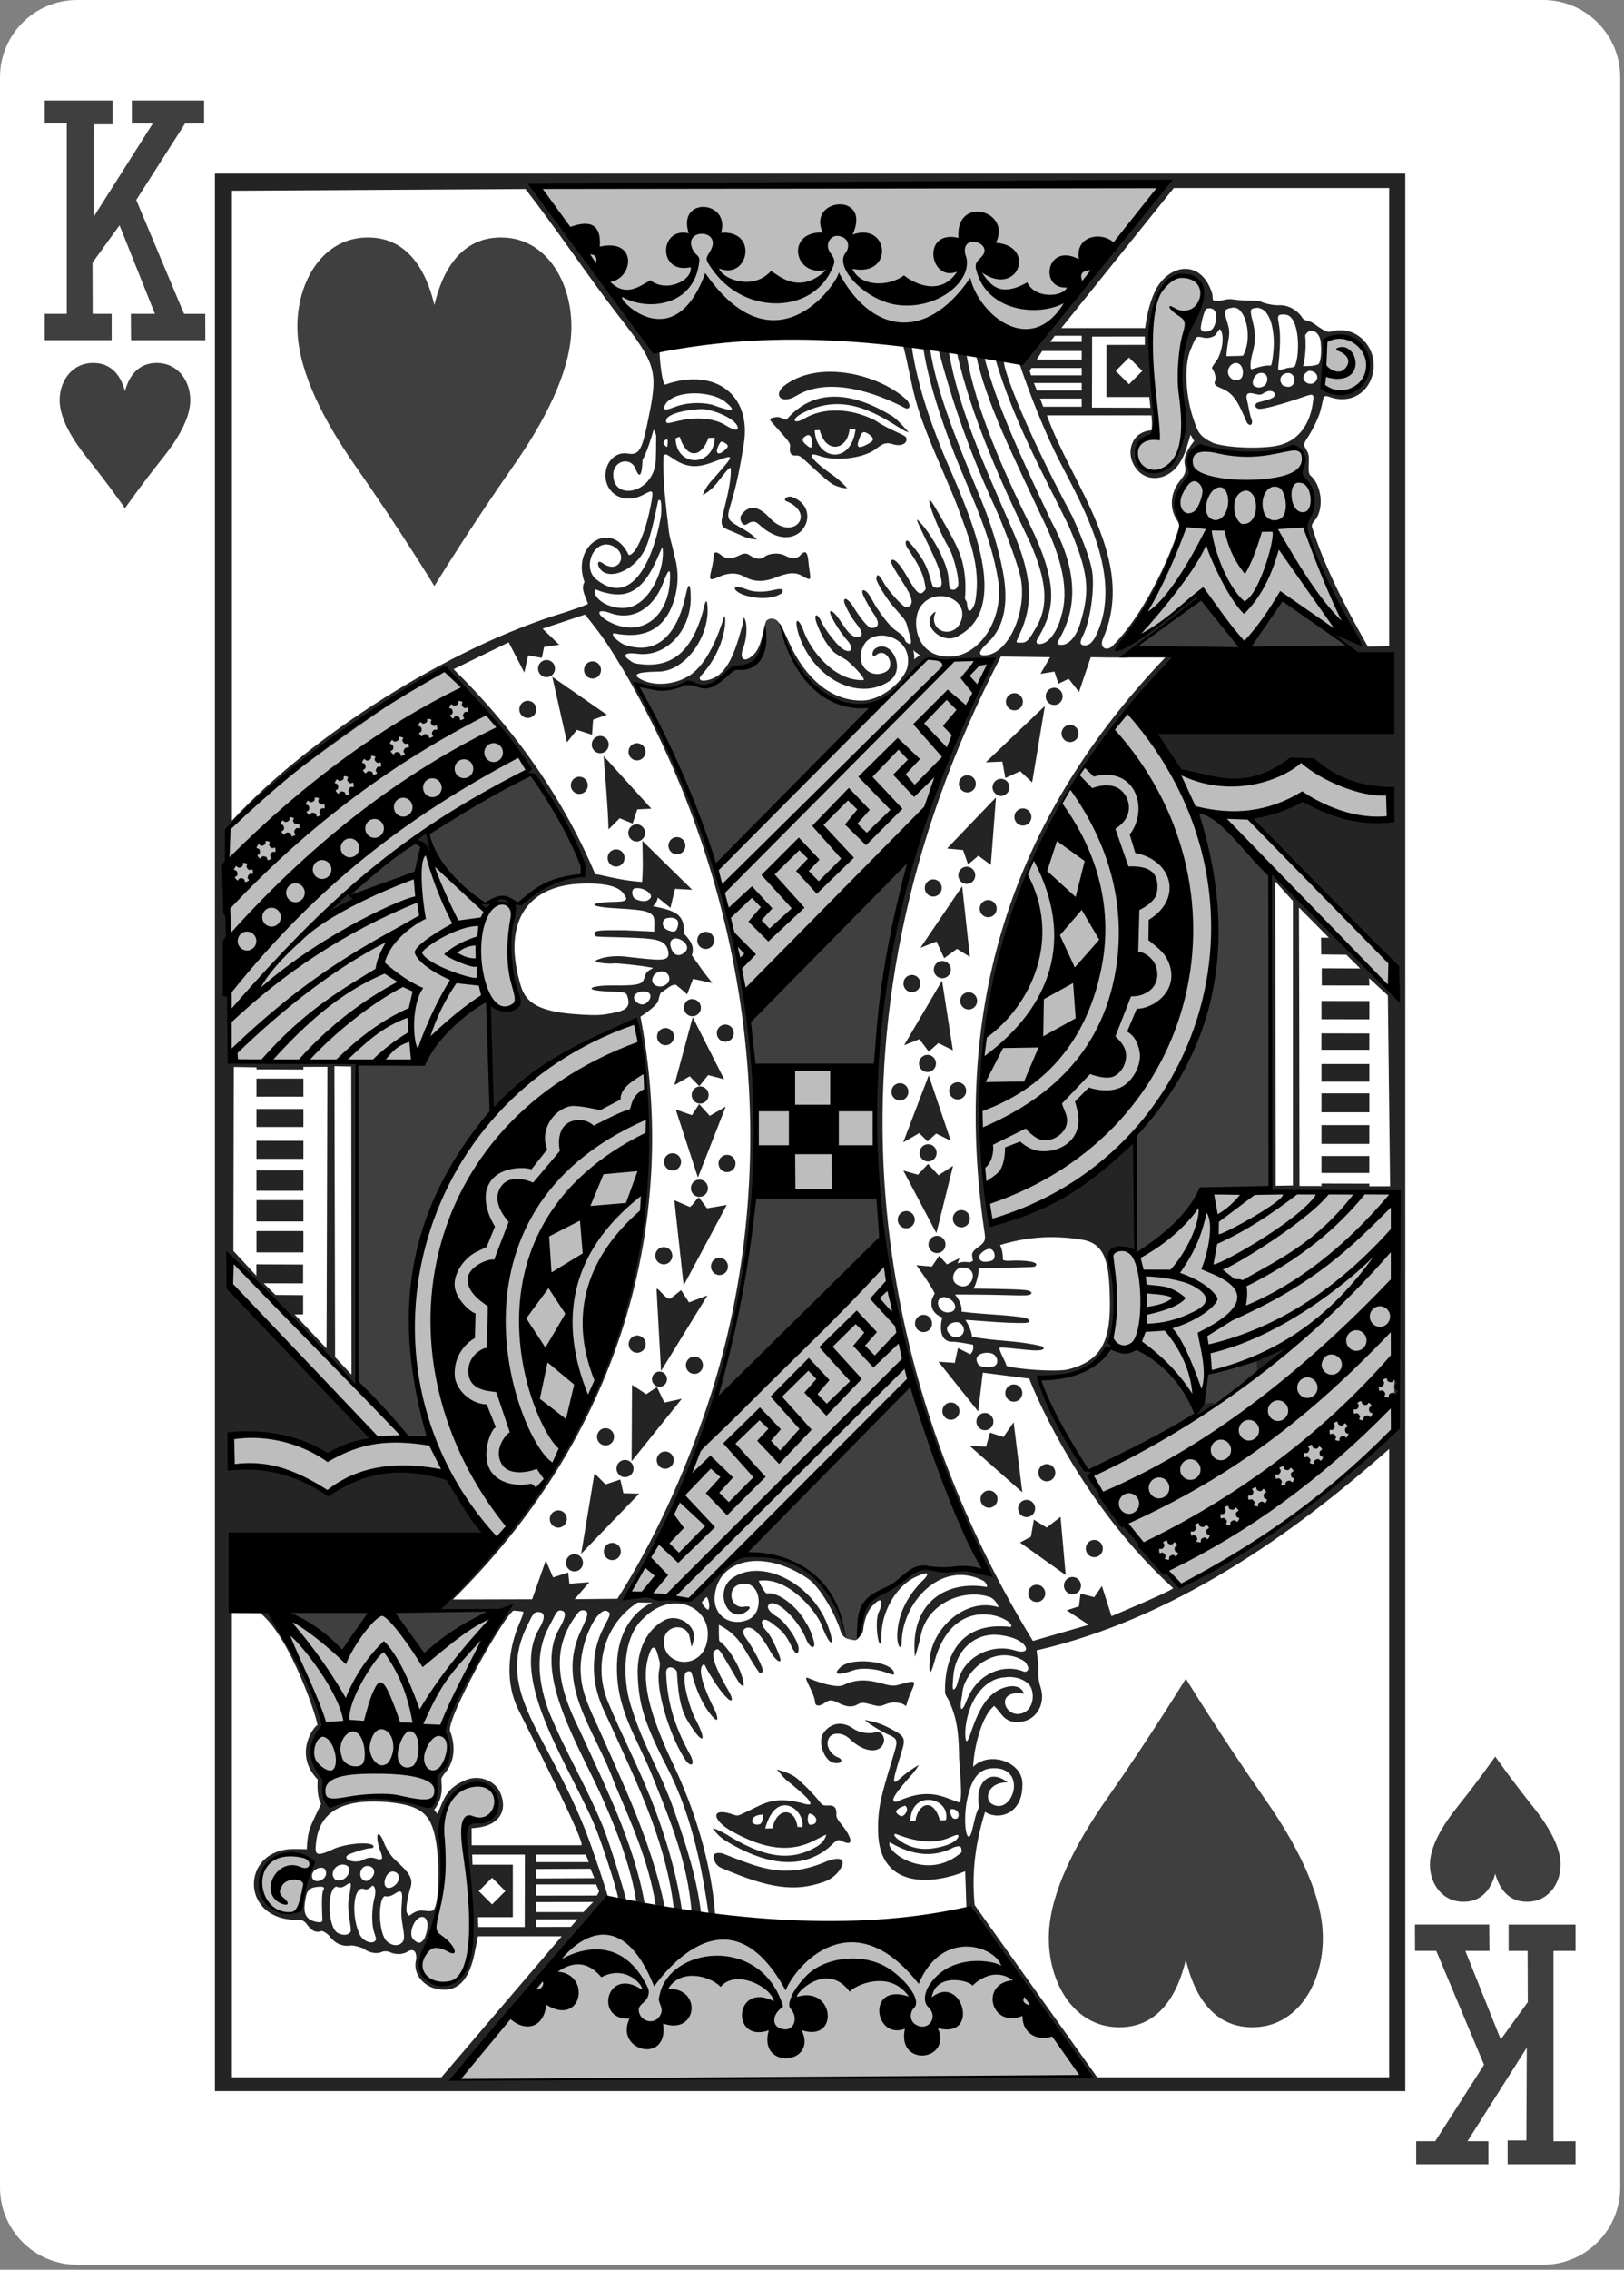 <?xml version="1.0" encoding="UTF-8" standalone="no"?><!DOCTYPE svg PUBLIC "-//W3C//DTD SVG 1.1//EN" "http://www.w3.org/Graphics/SVG/1.1/DTD/svg11.dtd"><svg width="100%" height="100%" viewBox="0 0 179 250" version="1.1" xmlns="http://www.w3.org/2000/svg" xmlns:xlink="http://www.w3.org/1999/xlink" xml:space="preserve" xmlns:serif="http://www.serif.com/" style="fill-rule:evenodd;clip-rule:evenodd;stroke-linejoin:round;stroke-miterlimit:2;"><rect x="0" y="0" width="179" height="250" fill="#808080" stroke="none"/><g id="g7559"><path id="rect6355-6-85-90-3-5" d="M178.583,8.504c-0,-4.694 -3.811,-8.504 -8.504,-8.504l-161.575,-0c-4.694,-0 -8.504,3.81 -8.504,8.504l0,232.441c0,4.693 3.81,8.504 8.504,8.504l161.575,-0c4.693,-0 8.504,-3.811 8.504,-8.504l-0,-232.441Z" style="fill:#fff;"/><path id="path163-0-2-7-7-1-8-7-00-1-2" d="M13.774,55.979c-0,-0 -1.78,-2.552 -4.181,-5.553c-1.606,-2.007 -2.89,-4.181 -3.009,-6.054c-0.137,-2.139 1.159,-4.285 3.505,-4.389c2.345,-0.104 3.297,1.649 3.685,3.095c0.387,-1.446 1.339,-3.199 3.684,-3.095c2.347,0.104 3.643,2.25 3.506,4.389c-0.119,1.873 -1.404,4.047 -3.01,6.054c-2.401,3.001 -4.18,5.553 -4.18,5.553Z" style="fill:#3f3f3f;fill-rule:nonzero;"/><path id="path163-0-2-7-7-1-8-1-9-4-6-8" d="M164.809,193.47c0,0 -1.779,2.552 -4.18,5.552c-1.606,2.008 -2.89,4.182 -3.01,6.055c-0.137,2.139 1.159,4.285 3.506,4.389c2.345,0.104 3.297,-1.65 3.684,-3.095c0.388,1.445 1.34,3.199 3.685,3.095c2.346,-0.104 3.643,-2.25 3.506,-4.389c-0.12,-1.873 -1.404,-4.047 -3.01,-6.055c-2.401,-3 -4.181,-5.552 -4.181,-5.552Z" style="fill:#3f3f3f;fill-rule:nonzero;"/><path id="path39-51-8-0-0" d="M14.421,34.562l2.656,0l-3.902,-9.748l-2.981,4.118l0.021,5.63l2.094,0l-0,2.904l-7.377,-0l-0,-2.904l2.43,0l0,-20.963l-2.43,0.009l-0,-2.538l7.485,0l-0,2.624l-2.066,0l-0.044,10.217l6.533,-10.303l-2.306,0l0,-2.538l7.963,0l0,2.538l-2.101,0l-5.379,8.42l5.267,12.539l2.338,-0l0.012,2.903l-8.189,0l-0.024,-2.908l-0,0Z" style="fill:#3f3f3f;fill-rule:nonzero;"/><path id="path39-3-9-6-0-8" d="M164.17,214.887l-2.656,-0l3.902,9.748l2.981,-4.118l-0.021,-5.63l-2.094,-0l0,-2.904l7.377,-0l0,2.904l-2.43,-0l-0,20.963l2.43,-0.01l0,2.539l-7.485,-0l0,-2.624l2.066,-0l0.044,-10.218l-6.533,10.303l2.306,0l-0,2.539l-7.963,-0l-0,-2.539l2.101,0l5.379,-8.419l-5.267,-12.539l-2.338,0l-0.012,-2.903l8.188,-0l0.025,2.907l0,0.001Z" style="fill:#3f3f3f;fill-rule:nonzero;"/><path id="path3876-2-1-7" d="M64.83,211.616c14.018,1.628 28.387,2.01 43.166,0.934c3.824,5.321 11.501,16.171 11.501,16.171l-69.564,0.568l14.897,-17.673Zm-18.065,3.705c1.865,-3.791 2.226,-7.445 1.871,-12.71c-0.28,-4.041 2.229,-7.188 4.817,-5.982c2.002,0.933 1.078,4.756 -0.992,3.947c-0.792,-0.31 -1.486,-0.029 -1.381,1.787c0.185,4.475 1.368,9.515 0.351,13.805c-0.709,4.168 -6.398,2.248 -4.666,-0.847Zm-17.477,-5.846c-2.197,-3.322 1.741,-6.434 4.206,-4.901c1.169,0.551 1.004,1.75 -0.47,1.111c-2.056,-0.892 -4.27,2.264 -2.48,3.532c0.824,0.585 1.138,0.506 0.511,-0.225c-1.668,-1.954 2.598,-2.818 2.475,-1.53c-0.292,1.568 -0.328,2.228 -0.47,2.536c-0.869,1.369 -2.539,0.67 -3.772,-0.523Zm6.129,-13.969c-2.373,-2.985 0.349,-5.333 0.313,-5.248c0.704,-0.769 -5.656,-12.715 -4.852,-12.793c8.032,-0.861 16.15,-0.211 24.199,0.042c-0,0 -4.292,7.777 -6.003,11.626c-0.689,1.551 0.922,3.376 0.256,4.528c-2.073,2.282 -0.784,4.81 -2.076,4.924c-3.314,-0.627 -6.838,-0.99 -11.117,-0.047c-0.326,-0.028 -0.275,-2.019 -0.72,-3.032l0,0Zm34.77,-83.002c4.061,20.832 -1.927,42.915 -15.654,57.484c-1.938,-1.876 -3.424,-5.437 -5.356,-7.76c-5.365,-1.623 -9.225,0.287 -12.987,2.158c-3.342,-1.94 -7.107,-3.082 -10.776,-3.033l-0.119,-3.222c3.713,-0.081 7.635,0.265 10.941,2.327l5.173,-2.116l-16.131,-16.864l0.219,-2.882l19.574,19.903l2.52,0.09c-5.54,-14.84 -0.693,-38.412 22.596,-46.085Zm27.293,26.131l2.83,13.604c-0,-0 -15.87,15.853 -24.211,23.951l-6.97,-0.639c3.48,-5.22 5.462,-10.498 7.775,-15.762l20.576,-21.154Zm56.244,18.658c-6.645,7.498 -14.584,12.265 -23.401,17.519c-3.524,-3.969 -7.802,-8.334 -10.273,-12.246c7.692,-4.143 15.024,-7.352 22.555,-14.602c-0.412,0.468 -9.607,3.613 -9.577,3.251c-0.332,1.548 -0.133,2.502 -1.629,2.909c-1.771,-2.493 -3.484,-4.517 -6.276,-5.631c-1.172,0.106 -2.727,-0.673 -2.727,-0.673c0.782,-0.162 0.437,-9.73 -0,-9.84c0.858,-0.28 1.724,-0.944 2.906,0.372c0.546,0.37 5.846,-5.009 7.65,-6.847c7.084,-0.587 13.359,0.116 20.338,-0.073c-0.055,8.515 0.433,17.345 0.431,25.861l0.003,0Zm-44.984,-21.568c-0.178,-0.361 -1.966,-14.472 -0.267,-23.321c4.663,-14.892 3.474,-19.04 15.527,-33.686c0.793,-0.783 3.564,1.739 5.635,6.098c6.016,3.82 13.729,-1.11 13.729,-1.11c-0,0 2.993,2.464 9.763,3.81l-0.116,2.651c-0.034,0.771 -7.614,-0.821 -9.245,-2.359c-0,-0 -5.678,1.908 -5.678,2.256c0,1.486 15.122,15.572 15.122,15.572l-0.086,3.304c0.097,0.008 -20.733,-21.781 -21.003,-19.501c5.896,25.585 -4.135,38.547 -23.381,46.286Zm-25.049,-4.498l-0.336,-13.533l12.758,0.153l0.525,13.674l-12.947,-0.294Zm-58.379,-14.628c0.341,-0.48 -0.496,-25.223 -0.443,-25.223c8.119,-8.148 16.061,-12.703 24.023,-17.656c3.6,3.597 6.66,6.632 9.312,10.989l-10.984,6.825c0.417,1.664 -0.666,2.263 6.415,8.739c0.119,-0.443 2.452,-1.762 2.86,0.211c-0.959,4.162 0.425,7.701 0.608,9.938c-0.968,1.311 -3.129,-0.096 -3.129,-0.096c-1.399,-1.471 -6.88,5.791 -8.445,6.602c-6.829,-0.257 -20.6,0.211 -20.217,-0.329Zm76.75,-43.995c0.047,0.085 7.025,0.012 6.959,0.175c-1.268,3.138 -4.161,9.382 -7.06,16.292c-2.422,4.023 -19.745,20.774 -19.745,20.774c-0.821,-4.86 -2.055,-9.601 -3.34,-14.326l23.186,-22.915Zm30.104,-23.326c2.511,1.081 9.565,0.515 10.685,0.029c1.434,0.982 0.539,2.292 0.357,3.02c1.473,1.881 2.28,2.548 0.607,5.581c-0.382,0 5.142,12.551 5.29,12.56c-0,-0 -5.837,-2.796 -7.896,-4.684l-4.027,5.403l-4.678,-6.101c-0.016,0.55 -9.013,6.575 -9.122,6.284c-0.283,-0.287 8.216,-9.52 6.53,-14.94c-0.407,-1.307 0.523,-2.634 1.159,-3.785c0.436,-0.79 -0.15,-2.317 1.095,-3.367l-0,-0Zm-4.67,-1.125c0.381,-0.441 -2.182,-11.79 0.596,-16.371c1.177,-1.665 3.305,-1.75 4.194,-0.387c0.68,1.897 -1.345,4.536 -1.752,5.826c-1.317,3.592 0.639,8.331 -0.316,11.725c-2.859,7.416 -7.923,-0.729 -2.722,-0.793Zm19.034,-5.04c-1.507,0.066 -0.455,-4.479 -0.206,-5.781c-0.009,-0.258 2.758,-0.909 3.755,0.878c1.608,2.672 -0.325,6.043 -3.549,4.903Zm-17.973,-22.918l-14.197,17.428c-14.356,-1.668 -28.761,-2.728 -43.44,-0.46l-11.805,-16.622l69.442,-0.346Z" style="fill:#bdbdbd;fill-rule:nonzero;"/><path id="path3874-3-1-4" d="M23.692,19.125l-0,211.2l131.2,-0l-0,-211.2l-131.2,0Zm104.726,1.095l-0,0.002c-5.585,6.513 -10.487,14.026 -16.112,19.658c1.048,3.098 2.543,6.96 3.971,9.894c2.275,4.742 7.993,13.455 4.426,20.425c-0.349,0.598 -0.674,0.888 -1.112,0.886c-0.606,0 -0.595,-0.361 -0.234,-1.061c0.795,-1.54 1.334,-5.191 1.017,-7.122c-0.203,-1.233 -0.881,-3.134 -2.171,-6.006c-5.976,-11.14 -7.843,-17.078 -7.504,-17.078c-0.335,-0.167 -0.631,-0.238 -1.017,-0.367c2.071,7.042 5.436,12.962 8.099,18.444c2.185,5.095 2.419,7.072 1.277,10.78c-0.442,1.436 -1.242,2.355 -2.029,2.352c-0.589,-0 -0.555,-0.123 -0.153,-0.851c2.093,-3.794 1.609,-7.935 -0.993,-12.751c-3.779,-7.956 -6.046,-12.99 -7.392,-18.093c-0.034,-0 -0.69,-0.224 -0.926,-0.281c1.121,5.312 4.252,11.44 7.167,17.709c2.411,4.828 3.106,8.347 2.237,11.126c-0.285,1.205 -1.195,2.998 -2.344,3.051c-0.449,0 -0.52,-0.238 -0.096,-0.858c1.786,-3.093 2.103,-5.945 -1.093,-12.437c-2.939,-5.969 -5.886,-12.649 -6.894,-18.485c0,-0.321 -0.984,-0.194 -1.066,-0.252c1.577,6.894 4.719,13.951 8.056,20.833c1.878,4.271 2.073,7.006 0.663,9.396c-0.788,1.336 -0.988,1.64 -1.579,1.653c-0.698,0.015 -0.687,0.041 -0.301,-0.771c1.704,-3.593 1.425,-6.757 -0.854,-11.949c-3.124,-7.12 -5.755,-13.013 -6.878,-19.279c-0.202,-0.059 -1.26,-0.472 -1.108,-0.159c1.562,5.969 3.561,11.51 6.138,17.113c0.898,1.944 2.353,5.725 2.822,7.62c0.891,3.606 -1.117,8.558 -3.746,8.808c-0.98,0.093 -0.858,-0.401 0.234,-1.427c1.88,-1.767 2.245,-4.586 1.607,-7.856c-0.479,-2.518 -1.305,-5.22 -2.44,-7.965c-2.293,-5.552 -4.788,-11.363 -5.578,-16.488c0.153,-0.044 -0.908,-0.079 -0.728,0.019c0.567,3.603 1.922,7.707 3.405,11.518c1.623,4.17 4.038,8.843 4.829,13.961c0.647,4.187 -1.939,8.14 -5.076,8.376c-3.779,0.285 -4.525,-3.495 -3.616,-5.267c1.483,-2.645 5.791,-1.134 4.51,1.571c-0.737,1.557 -2.987,1.148 -2.891,-0.56c-0.026,-0.155 0.215,-0.624 0.172,-0.649c-0.078,-0.046 -0.408,0.26 -0.513,0.451c-0.765,1.383 1.533,3.238 3.129,2.126c5.351,-2.929 1.737,-11.861 -0.594,-17.318c-2.258,-5.084 -3.914,-9.679 -4.632,-14.384c-0.195,-0.137 -1.079,-0.364 -0.955,-0.203c0.647,2.512 0.946,4.63 1.59,6.741c1.011,3.31 2.824,7.015 4.303,10.726c1.343,3.652 2.693,6.754 2.079,10.562c-0.057,0.351 -0.2,0.773 -0.437,1.03c-0.241,0.255 -0.44,0.216 -0.511,-0.754c-0.024,-0.132 -0.192,-0.307 -0.217,-0.475c0.131,-1.43 0.033,-2.848 -0.332,-4.194c-0.312,-1.127 -0.908,-2.276 -2.165,-4.466c-0.496,-0.815 -1.795,-3.308 -1.339,-1.585c0.261,0.974 1.152,3.139 2.079,4.707c0.575,0.973 1.179,3.63 1,4.144c-0.189,0.502 -0.627,0.53 -0.831,0.357c-0.184,-0.156 -0.184,-0.867 -0.231,-1.307c-0.194,-1.805 -2.022,-4.956 -3.29,-6.192c-0.911,-1.028 2.146,4.369 2.37,5.807c0.095,0.61 0.283,1.105 0.077,1.404c-0.136,0.197 -0.411,0.199 -0.68,0.129c-0.259,-0.067 -0.247,-0.248 -0.521,-1.174c-0.469,-1.586 -1.049,-2.384 -2.251,-3.814c-0.412,-0.489 -0.687,0.123 -0.03,0.917c0.908,1.45 1.591,2.377 1.822,4.242c-0.588,0.844 -0.879,0.68 -2.11,-1.458c-0.813,-1.413 -1.301,-1.775 -1.514,-1.765c-0.539,0.026 -0.03,0.701 1.485,3.114c0.784,1.287 0.803,2.088 -0.089,2.084c-0.302,-0 -1.996,-1.886 -2.42,-2.703c-0.352,-0.677 -0.789,-1.197 -0.79,-0.369c-0,0.329 1.049,2.062 1.768,2.904c1.134,1.327 1.458,1.593 1.603,2.181c0.069,0.28 0.206,0.77 0.303,1.089c0.29,0.955 0.143,1.227 -0.444,0.723c-0.266,-0.708 -0.483,-0.781 -1.213,-1.326c-0.615,-0.459 -1.468,-1.648 -2.028,-2.488c-0.211,-0.316 -0.393,-0.719 -0.609,-1.042c-0.549,-1.037 -1.28,-1.127 -0.752,-0.08c0.25,0.485 0.655,1.281 1.08,1.872c0.713,1.025 0.566,1.56 -0.279,1.556c-0.362,0 -1.374,-1.342 -2.006,-2.391c-0.412,-0.683 -1.056,-1.168 -0.977,-0.491c0.02,0.169 0.518,1.371 1.266,2.31c0.812,1.021 0.917,1.562 0.129,1.558c-0.538,0 -1.002,-0.521 -1.688,-1.578c-0.651,-1.004 -1.057,-1.358 -1.241,-1.243c-0.234,0.144 0.935,2.135 1.895,3.222c0.907,1.029 0.241,1.614 -0.802,0.7c-0.566,-0.496 -1.7,-1.976 -2.017,-2.679c-0.569,-1.257 -0.935,-0.913 -0.568,0.082c0.404,1.098 1.036,2.299 1.799,3.079c0.4,0.409 1.224,0.73 1.626,1.081c1.139,0.996 1.86,1.915 1.767,2.08c-3.248,0.185 -5.915,-3.318 -6.645,-5.439c-0.518,-1.395 -1.11,-1.6 -0.549,0.369c1.584,4.892 6.521,7.433 9.935,5.24c2.061,-1.323 0.241,-4.768 -1.444,-3.657c-0.459,0.301 -0.48,1.157 0.103,0.699c1.094,-0.86 2.195,1.262 1,1.89c-1.68,0.882 -3.543,-0.845 -2.4,-2.939c1.13,-2.15 5.656,-0.92 4.771,2.554c-0.537,1.559 -2.888,3.506 -4.902,3.544c-3.743,0.072 -6.326,-2.827 -7.767,-5.69c-0.185,-0.368 -0.517,-1.093 -0.79,-1.684c-0.237,-0.51 -0.424,-0.888 -0.443,-0.884c0.416,3.476 3.703,7.774 6.646,8.485c4.891,1.161 6.229,-1.785 9.429,-4.829c-0,-0 2.338,0.308 2.42,0.257c0.216,-0.134 4.549,-0.329 4.678,-0.206c-17.509,32.075 -16.176,70.154 -1.12,99.058c0.996,2.115 1.171,1.714 -0.478,1.283c-1.704,-0.449 -3.25,0.24 -4.634,-0.083c-2.862,-0.59 -3.471,1.384 -5.67,2.438c-2.744,1.047 -2.123,2.974 -2.777,4.837c-0.206,0.288 -0.355,0.524 -0.243,0.486c0.182,-0.062 0.767,-0.608 0.811,-1.089c0.113,-1.233 0.548,-2.207 1.043,-2.698c0.472,-0.468 0.803,-0.705 0.917,-0.503c0.089,0.158 0.022,0.71 -0.212,1.155c-0.665,1.271 0.217,5.52 0.272,2.496c0.044,-2.4 1.484,-5.076 3.498,-6.171c1.612,-0.797 2.112,-0.716 0.8,0.511c-1.491,1.607 -2.506,3.477 -2.566,5.807c-0.025,0.966 0.356,1.772 0.492,0.906c-0.058,-4.435 4.328,-9.375 9.031,-6.92c0.235,0.171 0.433,0.492 0.364,0.673c-4.555,-0.771 -8.518,1.743 -7.934,7.696c-0,0 0.407,-1.166 0.637,-2.33c0.717,-3.646 4.799,-5.241 7.662,-4.241c0.538,0.228 0.961,0.995 0.885,1.099c-3.5,-1.11 -7.341,2.233 -7.564,5.854c-0.073,1.178 -0.046,2.19 0.551,0.065c2.261,-8.047 9.234,-4.4 8.377,-3.74c-5.397,-0.651 -7.35,3.019 -7.226,7.263c0.077,0.387 0.275,0.516 0.437,0.877c0.72,1.599 1.046,2.97 1.104,5.871c-0.055,0.747 0.557,5.504 -0.059,5.303c-1.961,-0.732 -3.451,-1.596 -6.848,-0.053c-0.306,0.017 -0.405,-0.154 -0.3,-0.421c0.141,-0.361 0.672,-1.073 1.598,-2.125c0.99,-1.067 1.165,-1.511 1.165,-1.511c0,-0 -1.092,0.607 -1.994,1.425c-0.368,0.335 -0.586,0.482 -0.677,0.403c-0.181,-0.158 0.158,-1.228 0.854,-3.522c0.423,-1.394 0.159,-1.563 -1.661,-2.497c-1.144,-0.587 -2.465,-0.756 -2.465,-0.756c0,0 0.267,0.262 0.886,0.654c0.624,0.386 1.289,0.791 1.997,1.076c0.829,0.458 0.734,0.65 0.122,2.658c-1.189,3.903 -1.603,5.328 -1.541,7.952c0.152,6.384 6.172,5.75 9.6,4.315l0.142,4.203l12.909,18.369l-69.264,0.353c-0.124,0.065 14.92,-16.959 16.842,-20.043c0.083,0.012 -1.618,-5.18 -2.512,-7.438c-4.22,-10.663 -9.769,-15.145 -6.556,-22.15c0.691,-1.389 0.812,-1.857 1.337,-1.855c0.713,0 0.942,0.482 0.14,1.84c-3.45,5.844 3.909,15.929 6.396,22.361c0.388,1.003 1.969,5.583 2.322,7.325l0.882,0.159c-0.913,-3.264 -2.05,-6.803 -2.58,-8.084c-1.965,-4.749 -4.032,-7.989 -5.947,-12.631c-1.071,-2.933 -1.641,-6.32 0.018,-9.361c0.605,-1.107 0.779,-1.721 1.178,-1.779c0.343,-0 0.544,0.119 0.566,0.404c0.024,0.311 -0.165,0.82 -0.616,1.597c-2.901,4.988 2.254,13.047 4.808,18.793c1.665,3.746 3.146,7.686 3.67,11.239c0,0.006 0.007,0.016 0.007,0.022l0.913,0.166c-1.146,-6.544 -4.34,-12.892 -7.147,-19.012c-2.429,-4.844 -3.343,-9.067 -0.096,-13.055c0.283,-0.275 0.89,-0.229 0.933,0.179c0.024,0.278 -0.187,0.803 -0.694,1.867c-2.861,6.044 1.568,10.953 3.646,16.716c1.963,4.666 3.785,8.619 4.586,13.527l0.991,0.179c-1.489,-7.23 -4.674,-13.731 -7.44,-19.996c-1.281,-2.729 -1.735,-4.038 -1.822,-5.866c-0.119,-2.514 1.133,-5.695 2.256,-6.534c0.291,-0.217 0.473,-0.256 0.739,-0.11c0.364,0.2 0.291,0.333 -0.43,1.71c-1.376,2.631 -1.494,5.586 -0.218,8.712c2.205,4.8 4.062,8.74 5.378,12.269c1.402,3.76 2.202,7.034 2.544,9.997l0.872,0.158c-0,-0.041 0.007,-0.079 -0.008,-0.134c-0.612,-4.233 -1.996,-8.626 -3.49,-12.343c-1.41,-3.508 -3.176,-6.885 -4.609,-10.363c-1.736,-4.171 -0.297,-8.731 3.264,-11.008l1.638,0.036c-0.096,-0.043 -3.737,1.418 -3.928,6.676c-0.181,5.011 2.168,8.091 3.866,12.336c2.06,5.093 3.901,9.564 4.354,14.996l1.047,0.189c-0.444,-3.664 -1.503,-7.153 -3.016,-11.436c-1.614,-4.57 -3.22,-6.594 -4.717,-11.392c-1.014,-3.246 -0.876,-7.644 1.381,-9.654c3.378,-3.448 8.092,-0.992 6.91,2.956c-0.911,2.778 -4.677,2.225 -4.657,-0.378c-0.008,-1.681 2.043,-2.136 2.721,-0.867c0.158,0.247 0.262,1.329 0.332,1.369c0.071,0.04 0.283,-0.853 0.284,-1.052c0.008,-1.38 -1.847,-2.544 -3.228,-1.843c-1.891,0.96 -3.119,3.17 -2.994,6.126c0.132,3.143 0.695,5.176 3.24,10.106c2.965,5.742 3.949,11.959 4.582,16.15c0.273,-0.116 0.603,0.032 0.709,-0c-0.432,-5.713 -2.29,-11.581 -4.607,-16.459c-2.807,-5.908 -3.592,-9.524 -2.656,-12.171c0.138,-0.389 0.268,-0.68 0.437,-0.705c0.314,-0.048 0.411,0.459 0.702,1.519c0.089,0.326 -0.024,0.837 -0.088,1.232c-0.245,2.423 1.436,7.465 2.998,9.705c0.458,0.638 1.043,0.616 0.537,-0.518c-1.609,-2.928 -2.59,-5.584 -2.719,-9.145c-0.037,-1.046 1.168,-0.576 1.195,-0.051c0.087,1.7 0.257,3.703 1.061,5.129c1.632,2.82 2.54,2.944 0.869,-0.206c-0.37,-0.731 -1.432,-3.821 -1.005,-4.883c0.239,-0.217 0.528,-0.255 0.671,-0.039c0.473,1.747 1.127,3.475 2.283,4.82c0.606,0.701 0.705,0.385 0.387,-0.489c-0.532,-1.011 -2.197,-4.393 -1.431,-5.155c0.248,-0.206 0.103,-0.095 0.776,1.014c0.936,1.544 1.446,2.15 1.901,2.601c0.605,0.601 0.752,0.196 0.126,-0.86c-1.249,-2.108 -1.96,-3.859 -1.521,-4.299c0.434,-0.436 0.539,-0.235 1.526,1.462c0.439,0.755 1.074,1.868 1.292,2.131c0.216,0.26 0.413,0.329 0.418,0.113c-0.231,-2.048 -1.971,-4.385 -2.672,-4.791c-0.101,-0.19 -0.065,-1.808 -0.065,-1.808c2.616,1.361 2.722,2.897 4.455,5.261c0.178,0.176 0.432,-0.039 0.356,-0.366c-0.061,-0.442 -1.086,-2.408 -1.729,-3.272c-0.505,-0.679 -0.529,-1.068 -0.1,-1.264c0.693,-0.316 1.662,0.723 2.693,2.581c0.478,0.861 1.118,1.361 1.12,0.909c-0,-0.249 -0.89,-2.471 -1.504,-3.114c-1.023,-1.07 -0.518,-1.817 0.667,-0.827c0.537,0.449 1.266,0.787 2.017,2.422c0.438,0.955 0.815,1.076 0.816,0.314c0,-0.856 -1.423,-2.947 -2.38,-3.525c-0.743,-0.449 -1.164,-0.949 -0.955,-1.283c0.65,-0.965 3.282,1.497 4.18,3.787c0.265,0.676 0.729,1.02 0.843,0.723c0.202,-0.151 -0.331,-1.802 -0.878,-2.566c-0.903,-1.747 -3.038,-3.435 -4.303,-3.232c-0.244,0.04 -0.916,-1.391 -0.916,-1.391c3.226,-0.526 6.361,3.373 6.918,4.832c1.058,2.768 1.596,2.444 0.671,0.016c-1.807,-4.746 -7.424,-7.404 -10.541,-5.108c-1.775,1.307 -0.713,4.435 1.112,3.904c0.726,-0.274 1.428,-1.022 0.152,-0.776c-1.42,0.144 -1.873,-2.037 -0.425,-2.474c2.329,-0.704 2.864,3.041 0.983,3.875c-1.952,0.844 -3.896,-0.415 -3.713,-2.578c0.346,-4.087 5.323,-5.269 10.235,-1.963c1.382,0.93 3.081,3.962 3.666,5.883c0.193,0.635 0.844,0.856 0.924,0.775c0.186,-0.187 -1.365,-3.561 -1.875,-4.418c-2.139,-4.943 -9.873,-5.188 -9.873,-4.932c-0,-0 -3.029,1.923 -5.72,5.093l-6.912,-0.642c17.81,-28.389 19.189,-70.352 0.931,-100.202c0.231,0.151 3.472,0.996 4.59,0.109c0.824,-0.399 1.061,-0.536 1.971,-0.206c1.025,0.372 2.105,0.043 3.221,-0.988c0.841,-0.776 0.858,-1.015 1.4,-0.945c1.603,0.21 2.668,-0.736 2.998,-3.069c0.13,-0.917 0.219,-1.871 0.088,-1.732c-0.075,0.081 -0.261,0.875 -0.379,1.373c-0.325,1.371 -0.624,1.873 -1.154,2.32c-0.872,0.737 -1.376,0.326 -1.012,-0.792c0.344,-0.721 0.63,-2.577 0.156,-3.421c-0.083,-0.151 -0.103,0.422 -0.222,0.882c-0.952,3.657 -1.949,5.514 -3.674,5.943c-0.81,0.201 -1.185,0.075 -0.923,-0.396c3.044,-3.272 2.84,-6.899 2.61,-6.589c-0.646,2.099 -1.848,5.226 -3.822,6.512c-1.705,1.11 -4.201,1.217 -5.59,0.285c-0.789,-0.53 0.403,-0.687 2.188,-0.712c3.007,-0.04 5.817,-4.092 5.35,-7.507c-0.11,-0.632 -0.281,0.046 -0.526,1.084c-1.109,3.699 -3.012,6.296 -7.358,5.521c-0.34,-0.061 -0.567,-0.286 -0.752,-0.416c-0.708,-0.495 -0.446,-0.834 0.959,-0.649c3.144,0.414 5.879,-2.56 5.862,-6.155c-0.008,-1.724 -0.252,-1.704 -0.525,-0.42c-0.382,1.811 -1.778,7.366 -6.862,5.552c-0.916,-0.501 -1.417,-1.142 -1.091,-1.236c2.966,0.604 5.683,-0.055 6.739,-3.985c0.456,-1.697 0.347,-3.354 -0.116,-4.743c-0.147,-0.943 -0.462,-1.662 -0.568,-2.62c-0.284,-2.567 -0.689,-5.401 -0.566,-8.21c0.243,-0.244 0.285,-0.191 1.138,0.381c1.676,1.123 2.943,0.864 4.647,0.198c2.193,-0.799 1.994,-0.655 -0.298,1.959c-0.527,0.545 -0.926,1.115 -1.172,1.807c0,0 0.87,-0.457 1.486,-1.238c1.14,-1.445 1.378,-1.778 1.603,-1.777c0.076,1.561 -0.482,3.458 -0.771,4.738c-0.379,1.419 -0.373,1.747 0.522,2.111c0.388,0.158 1.136,0.468 1.552,0.669c0.753,0.363 1.581,0.372 1.581,0.372c-0,-0 -0.478,-0.546 -1.373,-1.057c-2.019,-1.151 -2.037,-1.093 -1.458,-3.005c0.677,-2.242 1.01,-4.184 1.377,-6.403c0.907,-5.487 -3.195,-8.504 -8.643,-6.588c-0.312,0.158 -0.672,-2.885 -0.621,-3.69c-4.543,-4.685 -9.691,-12.044 -13.413,-18.069c23.916,0.06 47.48,-0.438 69.116,-0.381l0.002,0Zm0.958,0.491l23.74,0l-0,50.46l-2.347,0.05c-2.607,-4.572 -4.816,-8.879 -6.173,-13.226c-0.022,-0.191 0.053,-0.359 0.283,-0.62c1.043,-1.185 0.838,-3.581 -0.177,-4.735c-0.314,-0.375 -0.475,-0.249 -0.459,-1.16c0.014,-0.783 0.086,-1.283 -0.119,-1.687c-0.343,-0.674 -0.575,-0.722 -0.084,-1.465c0.514,-0.778 1.195,-2.042 1.483,-3.033c0.465,-1.601 0.139,-1.9 1.174,-1.524c2.6,0.836 4.777,-1.037 4.709,-3.684c-0.057,-2.228 -2.121,-4.214 -4.522,-3.605c-0.553,0.141 -0.662,0.093 -1.514,-0.447c-0.244,-0.154 -0.616,-0.481 -0.931,-0.602c-0.395,-0.152 -0.722,-0.138 -0.886,-0.423c-0.322,-0.56 -1.326,-1.449 -2.55,-1.392c-0.747,0.035 -1.717,-0.237 -1.975,-0.373c-0.426,-0.225 -1.623,-0.042 -3.144,-0.272c-0.676,-0.102 -1.222,0.162 -1.549,0.166c-0.937,0.011 -0.555,-0.105 -0.733,-0.823c-1.174,-3.746 -4.603,-3.301 -6.174,-0.484c-0.577,1.106 -0.994,2.607 -1.211,4.3l-9.235,0l12.394,-15.421Zm-71.461,0.109c3.449,4.43 6.749,9.395 10.227,13.918c4.279,5.477 4.42,6.107 3.271,11.619c-0.643,3.116 -0.919,3.835 -2.221,3.599c-1.222,-0.221 -2.257,0.751 -2.423,1.98c-0.313,2.307 1.89,3.727 4.104,2.573c1.166,-0.609 1.205,-0.674 0.816,1.337c-0.557,2.883 -1.674,5.364 -2.392,5.283c-1.856,-3.976 -6.37,-1.147 -4.871,2.986c-0.469,0.722 0.147,1.637 0.383,2.393c-0,-0 0.009,0.09 -2.569,0.951c-12.66,3.783 -28.114,13.66 -36.675,22.932l-0,-69.38l32.35,-0.191Zm72.845,9.493c1.954,-0.101 2.339,3.15 0.579,5.547c-1.602,3.67 -1.165,6.562 -0.798,10.415c-0.01,2.238 -0.758,4.364 -1.951,5.283c-1.933,1.49 -4.316,-0.504 -3.313,-2.526c0.513,-1.004 1.603,-0.418 1.859,-1.368c0.422,-5.53 -1.653,-10.511 0.645,-15.442c1.21,-1.318 2.215,-1.87 2.979,-1.909Zm5.349,3.574l0,0.001c0.086,0.011 0.166,0.033 0.241,0.069c1.085,0.524 1.672,3.445 0.652,5.222c-0.216,0.04 -1.802,0.033 -1.81,0.064c-0.026,-0.353 0.078,-1.059 0.196,-1.734c0.101,-0.577 0.162,-1.016 -0.01,-1.637c-0.414,-1.491 -0.689,-1.818 0.453,-1.979c0.099,-0.014 0.192,-0.017 0.278,-0.006l0,-0Zm2.469,0.013c0.174,-0.001 0.323,0.059 0.487,0.132c1.064,0.477 1.584,2.827 1.217,5.32c-0.059,0.407 -0.095,0.833 -0.243,0.929c-0.555,-0.152 -2.096,0.404 -2.123,0.4c-0.145,-0.15 -0.087,-0.956 0.11,-1.683c0.365,-1.344 0.398,-2.219 0.039,-3.627c-0.297,-1.162 -0.315,-1.393 0.329,-1.447c0.065,-0.016 0.126,-0.024 0.184,-0.024l0,0Zm-5.325,0.057c1.247,-0.059 0.777,1.942 0.347,2.315c-0.438,0.369 -1.168,0.377 -1.253,-0.084c-0,-0.482 0.376,-2.021 0.634,-2.191c0.099,-0.023 0.189,-0.034 0.272,-0.038l0,-0.002Zm8.215,0.674c0.105,0.002 0.207,0.015 0.302,0.036c1.459,0.248 1.554,4.334 0.955,5.661c-0.143,0.196 -0.695,0.147 -0.891,0.22c-1.241,0.36 -0.965,0.548 -0.821,-1.449c0.099,-1.369 0.124,-2.434 -0.079,-3.565c-0.099,-0.496 -0.139,-0.841 0.218,-0.874c0.103,-0.021 0.211,-0.03 0.316,-0.028l-0,-0.001Zm-6.98,1.632c0.581,0.805 0.113,2.669 -0.33,3.361c-0.506,0.763 -0.71,0.826 -0.434,1.161c0.117,0.142 0.362,0.862 0.212,1.165c-0.279,0.561 0.435,0.663 1.084,1.004c1.053,0.557 1.564,1.583 2.35,3.452c0.274,0.651 0.836,0.447 0.564,-0.254c-0.234,-0.6 -0.325,-1.485 -0.486,-2.075c-0.168,-0.606 0.016,-0.908 0.708,-0.731c1.039,0.267 0.894,0.018 1.274,-0.123c0.834,-0.467 1.394,0.192 0.89,0.558c-0.289,0.21 -0.906,0.338 -1.589,0.528c-0.579,0.161 -0.444,0.725 0.138,0.723c0.538,-0 2.081,-0.44 3.087,-0.748c2.885,-0.883 2.982,-1.353 2.712,0.307c-0.356,2.196 -1.54,3.843 -3.497,4.4c-1.704,0.485 -5.637,0.392 -7.39,-0.175c-1.664,-0.763 -1.774,-1.296 -2.277,-2.779c-0.689,-2.03 -1.094,-5.466 -0.302,-7.464c0.697,-1.686 0.626,-1.51 1.295,-1.425c0.595,0.21 1.395,-0.023 1.573,-0.393c0.089,-0.175 0.316,-0.497 0.418,-0.492Zm10.11,0.166c0.453,0.022 0.902,0.508 0.969,1.243c0.067,0.732 0.092,1.681 -0.163,2.339c-0.179,0.327 -1.402,0.311 -1.792,0.315c0.041,0.101 0.445,-1.676 0.247,-3.39c0.194,-0.366 0.467,-0.52 0.739,-0.507Zm3.187,0.531c1.737,0.104 3.231,1.877 2.978,3.55c-0.182,3.528 -5.717,3.231 -5.078,0.892c0.573,-1.244 0.175,-2.794 0.337,-3.925c0.578,-0.401 1.184,-0.552 1.763,-0.517Zm-31.519,0.02l2.963,0l0,0.681l-3.477,-0l0.514,-0.681Zm9.92,0.086l-0,0.914l-4.226,0.007l0,5.739l4.716,-0l0.123,1.19l-6.441,-0.023l0.018,-7.823c1.829,0.001 4.255,-0.01 5.81,-0.004l-0,-0Zm-11.308,1.593l4.351,-0l0,0.944l-4.957,-0.01l0.606,-0.934Zm9.565,0.728l1.468,1.467l-1.468,1.465l-1.469,-1.465l1.469,-1.467Zm11.84,0.593c0.789,0.087 0.857,1.311 0.535,1.669c-0.414,0.416 -1.186,0.24 -1.421,-0.397c-0.212,-0.574 0.263,-1.297 0.886,-1.272Zm-22.591,0.549l5.537,0l0,0.813l-5.59,-0l-0.146,-0.494l0.199,-0.319Zm30.566,0.316c0.753,-0.018 1.215,0.624 0.744,1.17c-0.709,0.798 -2.155,-0.423 -0.744,-1.17Zm-52.784,0.103c-1.867,0.006 -3.67,0.472 -5.075,1.57c-1.215,1.039 -0.242,2.061 1.373,1.077c3.472,-2.118 8.594,-0.441 11.933,1.322c0.654,0.34 0.742,-0.45 0.098,-0.998c-1.927,-1.719 -5.217,-2.982 -8.329,-2.971Zm47.54,0.122c0.848,0.008 0.836,1.075 0.291,1.458c-0.544,0.239 -0.639,0.172 -1.001,0.029c-0.495,-0.195 -0.125,-1.483 0.71,-1.487l-0,0Zm3.003,0.016c1.005,0.051 0.894,2.099 -0.624,1.36c-0.55,-0.6 -0.195,-1.364 0.624,-1.36Zm-28.063,1.102l5.275,0l0,0.82l-4.934,0l-0.341,-0.82Zm-37.315,1.133c1.265,0.016 2.533,0.351 3.214,0.869c1.442,1.159 0.994,1.231 -1.397,0.378c-1.562,-0.353 -3.117,-0.128 -4.095,0.264c-1.157,0.464 -1.425,0.329 -0.924,-0.456c0.673,-0.765 1.936,-1.07 3.202,-1.055Zm15.615,0.374c-1.988,-0.069 -3.865,0.624 -5.468,2.416c-0.145,0.361 -0.639,-0.29 -1.308,-0.164c-0.955,0.181 -0.679,0.227 0.329,1.389c1.009,1.163 1.339,1.438 1.278,1.886c-0.091,0.659 0.092,1.02 0.74,0.947c0.311,-0.034 0.681,0.331 1.158,0.77c1.65,1.521 2.485,2.277 3.022,2.512c0.842,0.368 1.374,0.32 1.374,0.32c0,0 -0.711,-0.82 -1.57,-1.421c-1.598,-1.118 -2.482,-1.98 -2.344,-2.223c0.064,-0.111 0.34,-0.093 0.86,0.089c1.758,0.618 4.556,0.267 5.932,-0.574c0.678,-0.415 1.107,-1.049 2.063,-0.739c1.343,0.435 1.856,-0.368 1.483,-0.817c-0.609,-0.397 -2,-0.87 -3.321,-1.77c-2.826,-1.453 -5.797,-1.41 -7.776,-0.241c-1.167,0.69 -1.573,0.206 -0.43,-0.477c4.362,-2.384 7.875,-0.357 10.717,1.425c0.414,0.26 0.699,0.452 1.172,0.601c0,0 -1.251,-1.44 -1.78,-1.766c-2.046,-1.262 -4.144,-2.094 -6.131,-2.163Zm22.39,0.204l4.585,-0l0,0.898l-4.248,-0l-0.337,-0.898Zm-37.315,1.162c1.27,-0.007 4.033,1.15 3.988,2.108c-0.053,0.363 -0.744,0.036 -1.345,-0.335c-1.162,-0.72 -2.946,-0.911 -4.625,-0.594c-1.289,0.243 -1.7,0.459 -1.883,0.303c-0.446,-1.015 2.686,-1.476 3.865,-1.482Zm38.06,0.685l11.53,0c0.117,1.235 0.025,1.21 0.009,1.645c-2.49,0.184 -3.003,2.988 -1.405,4.549c1.309,1.281 3.473,0.775 4.561,-1.04c0.592,-0.927 0.855,-2.1 1.13,-3.023l0.406,0.692c-1.016,1.277 -1.162,2.068 -1.012,2.678c0.172,0.863 -0.072,1.083 -0.636,1.822c-0.912,1.195 -1.037,2.701 -0.465,3.822c0.158,0.309 0.487,0.749 0.43,0.952c0.319,-0.009 -2.827,8.915 -7.422,13.411c-0.769,0.519 -1.327,-0.092 -0.93,-0.928c3.743,-8.672 -3.418,-16.831 -6.196,-24.58l-0,0Zm-21.743,1.502c0.216,0.005 0.438,0.033 0.656,0.053c-0.528,3.995 -4.352,3.351 -4.503,0.097l0.552,-0.019c0.676,2.671 3.064,2.218 3.295,-0.131l-0,-0Zm-21.601,0.076c0,0 0.277,0.446 0.277,0.695c-0,0.93 -0.015,2.275 -0.039,2.682c-0.221,3.845 -5.033,4.558 -4.667,1.269c0.287,-1.397 2.027,-1.552 2.454,-0.288c0.625,1.589 0.735,-0.383 0.743,-1c0.51,-0.968 0.884,-2.143 1.232,-3.358l0,0Zm23.184,0.272c0.197,0.008 0.551,0.18 0.828,0.482c0.317,0.345 0.199,0.517 -0.54,0.903c-0.8,0.417 -1.163,0.38 -0.875,-0.463c0.179,-0.524 0.333,-0.928 0.587,-0.922Zm-6.157,0.327c0.466,-0.028 0.489,0.996 0.412,1.224c-0.094,0.282 -0.258,0.16 -0.678,-0.202c-0.463,-0.399 -0.439,-0.653 0.039,-0.94c0.085,-0.053 0.161,-0.079 0.228,-0.082l-0.001,-0Zm-14.155,0.182c0.803,2.572 2.44,2.246 3.171,0.125l0.702,-0.012c-0.154,3.312 -4.29,3.255 -4.326,0.053l0.453,-0.166Zm-1.412,0.3c0.154,0.019 0.068,0.36 0.09,0.424c-0.015,0.207 -0.058,0.415 -0.058,0.415c0,-0 -0.664,-0.34 -0.279,-0.731c0.118,-0.087 0.195,-0.115 0.247,-0.108l-0,-0Zm6.037,0.236c0.084,-0.007 0.242,0.059 0.414,0.175c0.402,0.27 0.332,0.429 -0.127,0.817c-0.707,0.598 -1.025,0.266 -0.643,-0.536c0.142,-0.299 0.248,-0.449 0.356,-0.456Zm63.091,0.75c0.796,-0.027 1.342,1.415 0.896,2.482c-0.209,0.502 -0.172,0.565 0.468,1.24c0.909,0.958 1.055,2.5 0.365,3.906c-0.502,1.023 -0.469,0.932 0.127,2.679c1.278,3.799 3.158,7.332 5.135,10.801l-2.637,-0.996c0,-0 -11.903,10.374 -20.299,10.767l3.041,4.805c4.783,1.938 9.357,1.453 13.731,-1.337c-0.108,0.401 5.323,3.093 9.782,3.386l0.027,3.234c-3.309,-0.376 -6.663,-0.453 -9.737,-2.414c0,-0 -2.825,1.198 -5.656,2.096l15.853,16.623l0.009,2.779c0,-0 -6.767,-6.403 -13.731,-13.621l0.149,35.496l13.716,0.131c0,0 -0.257,15.252 -0.165,25.833c-6.481,6.742 -15.399,13.487 -23.639,17.538c-3.889,-3.802 -7.102,-7.92 -9.913,-12.324c0.398,-0.429 0.155,-0.435 -0.437,-0.685c-1.714,-2.587 -5.697,-9.76 -5.066,-9.928c1.218,0.086 6.866,-0.623 7.991,-4.054c-0.14,-2.589 0.804,-5.613 -0.042,-8.028c-1.213,-3.237 2.438,-2.199 2.562,-1.983l0,-12.226c-4.751,3.862 -9.546,7.662 -15.899,9.252c-4.004,-20.19 2.121,-45.424 20.178,-62.453l-0.98,0c-18.353,19.251 -23.165,40.46 -20.033,62.756c-0,-0 0.115,0.697 0.134,0.933c0.043,0.555 -0.089,0.766 -0.576,1.167c-0.463,0.309 -0.885,0.641 -0.843,1.022c0.014,0.125 0.102,0.612 0.102,0.612l-0.339,0.154c-0.705,-0.076 -0.945,-0.041 -1.364,0.112l0.218,-0.56l-1.393,0.677l-0.851,-0.952l-0.806,1.195l-1.703,-0.157c0,-0 1.551,2.127 2.016,3.103c-0.033,0.098 -0.284,0.557 -0.306,0.654c-0.177,0.797 0.048,1.565 1.163,2.024c-0.072,0.007 -0.756,2.737 1.184,2.658c0.617,0.008 2.182,0.326 2.182,0.326c0.102,0.522 -0.062,0.82 -0.306,1.051l-1.351,-0.685l-0.351,1.63l-1.8,-0.129l4.376,5.478l0.511,-4.273l5.114,0.657c0.822,2.16 5.99,14.136 15.868,23.076c-0.108,0.293 -6.795,3.089 -6.795,3.089l-1.058,-3.326l-0.847,1.236l-1.512,-0.392l-0.176,1.399l-1.346,0.439l2.426,1.596l-6.151,1.78c-17.231,-28.177 -24.989,-67.034 -3.53,-108.423l5.423,0.069l-1.06,1.835l1.542,-0.248l0.436,1.336l1.131,-0.541l1.139,1.446l1.295,-3.824c0,0 3.608,0.067 4.088,0.018c0.375,-0.043 8.352,-6.647 8.185,-6.898c-0.12,-0.181 -8.433,5.977 -8.712,5.741c-0,0 -0.834,0.203 -0.184,-0.586c1.167,-1.415 1.991,-2.493 3.175,-4.526c1.36,-2.649 4.33,-7.923 3.217,-9.002c-1.137,-3.059 0.978,-3.609 1.271,-5.15c-0.302,-0.86 -0.159,-1.854 0.459,-2.432c2.963,0.096 7.101,0.958 10.747,-0.139c0.055,-0.016 0.109,-0.024 0.162,-0.025l0,-0Zm-55.482,5.305c-0.426,-0.05 -0.876,0.333 -0.483,0.496l0,0.006c3.403,1.417 0.67,4.555 -1.857,1.82c-1.324,-1.434 -2.371,-1.344 -3.091,-0.297c-0.325,0.472 0.148,1.302 0.568,1.039c0.389,-0.244 0.789,-0.535 1.356,-0.009c4.304,4.017 7.395,-1.606 3.686,-3.005c-0.057,-0.027 -0.118,-0.043 -0.179,-0.05l-0,-0Zm-14.5,0.364c0.033,0 0.07,0.016 0.12,0.047c0.161,0.102 0.171,1.521 0.01,2.118c-0.537,3.024 -2.665,10.053 -7.029,6.613c-1.733,-1.366 -0.156,-4.797 1.917,-3.632c1.62,0.911 0.528,3.083 -1.225,1.836c-0.851,-0.605 -0.583,0.643 0.137,0.999c1.218,0.646 3.425,-0.46 4.459,-2.433c0.413,-0.787 0.8,-2.178 1.235,-4.18c0.219,-1.007 0.238,-1.36 0.377,-1.368l-0.001,0Zm0.368,5.236c0.36,2.187 -1.282,6.017 -3.619,6.582c-1.79,0.433 -4.001,-0.749 -3.842,-1.843c0.046,-0.317 0.173,0.102 1.793,0.374c2.264,0.379 3.706,-0.859 5.009,-3.712c0.412,-0.901 0.587,-1.381 0.659,-1.401Zm15.621,0.536c-0.135,0.034 -0.291,0.175 -0.462,0.362c-0.3,0.327 -0.906,0.398 -1.581,0.031c-0.803,-0.438 -1.923,-0.23 -2.301,0.082c-0.376,0.311 -0.921,0.354 -1.66,-0.151c-0.489,-0.335 -0.761,-0.161 -1.361,0.111c-0.987,0.449 -1.366,0.207 -1.902,-0.213c-0.487,-0.36 -0.716,-0.246 -0.721,0.288c-0,0.247 -0.116,0.899 -0.218,1.33c-0.241,1.025 -0.394,1.413 0.712,0.906c0.731,-0.342 1.801,-0.68 2.908,-0.058c1.22,0.686 2.385,0.559 3.823,-0.059c1.248,-0.421 1.857,-0.426 2.554,-0.02c1.272,0.741 0.835,0.268 0.671,-1.602c-0.071,-0.823 -0.237,-1.063 -0.462,-1.007l-0,0Zm-14.888,2.081c0.129,0 0.144,0.503 0.054,1.52c-0.411,3.75 -3.308,5.839 -6.718,4.023c-1.494,-0.864 -1.292,-1.473 0.179,-0.933c2.345,0.862 4.713,-0.344 5.871,-3.425c0.297,-0.79 0.5,-1.184 0.614,-1.185l0,0Zm7.616,1.748c-0.645,-0.058 -0.439,0.418 0.456,0.811c1.099,0.409 3.126,0.699 4.357,-0.138c0.366,-0.581 -0.387,-0.472 -0.792,-0.372c-1.474,0.364 -2.476,0.198 -3.087,-0.041c-0.409,-0.161 -0.719,-0.24 -0.934,-0.259l0,-0.001Zm-16.884,3.03c2.185,2.712 2.472,3.241 4.355,6.325c13.764,23.684 18.172,53.619 9.123,80.794c-2.483,7.498 -5.985,15.141 -9.912,21.28l-4.713,0.05l1.617,-1.871l-2.192,0.165l-0.134,-1.238l-1.664,0.546l-0.802,-1.867l-1.507,4.272l-8.735,0.024c20.458,-20.155 24.487,-44.581 20.671,-64.19c0,0 1.711,-1.085 1.949,-1.719c0.058,-0.154 0.185,-0.808 0.303,-0.905c0.469,-0.311 0.84,-0.618 1.144,-0.784c0.19,-0.103 0.496,-0.114 0.496,-0.114c0,-0 0.813,0.634 1.252,1.065l0.654,-1.706l2.136,0.459c0,-0 -0.819,-1 -1.184,-1.521c-0.639,-0.913 -1.092,-1.546 -1.092,-1.546c0.373,-0.931 -0.222,-1.737 -0.868,-2.381c0.116,-2.215 -1.038,-2.526 -3.414,-3.021c0.343,-0.303 0.46,-0.564 0.534,-0.944l1.397,1.127l0.506,-2.091l1.894,0.104l-5.492,-5.387c0.027,1.52 0.099,3.056 -0.038,4.52c-2.574,-0.142 -5.114,-0.982 -5.153,-0.823c-3.78,-9.022 -9.538,-16.652 -15.619,-22.606l6.074,-2.958l1.721,3.327l0.423,-1.885l1.506,0.269l0.254,-1.21l1.664,-0.236l-1.837,-1.769l4.683,-1.555Zm36.171,3.891c0.232,0.296 0.419,0.316 0.729,0.586l-0.621,0.447c0.029,-0.423 -0.009,-0.639 -0.108,-1.033Zm-40.412,1.111c-0.515,0 -0.936,0.427 -0.936,0.949c0,0.523 0.421,0.945 0.936,0.945c0.515,0 0.931,-0.422 0.931,-0.945c0,-0.522 -0.416,-0.949 -0.931,-0.949Zm5.068,0.151c-0.517,0 -0.936,0.424 -0.936,0.948c-0,0.524 0.419,0.95 0.936,0.95c0.516,-0 0.935,-0.426 0.935,-0.95c0,-0.524 -0.419,-0.948 -0.935,-0.948Zm-16.327,0.693c3.007,2.534 5.773,5.837 9.127,11.002l-0.069,0.695l1.022,0.385c0,0 5.58,7.444 5.286,10.753c-1.916,0.405 -3.667,-0.121 -7.091,3.126c-1.617,-0.882 -2.576,-0.6 -4.25,-0.105c0,0 0.03,0.736 0.607,0.983c1.114,-1.326 2.327,-0.71 2.987,-0.38c-0.237,0.102 -0.841,7.498 0.334,9.073c0.885,2.511 -1.44,2.034 -3.052,1.415l0.463,11.744c5.307,-6.136 16.513,-10.23 15.718,-9.785c5.625,30.121 -7.748,50.216 -21.746,64.945l7.336,0.042c0,0 -6.324,10.285 -6.795,13.129c0.36,0.945 1.354,2.903 -0.326,4.276c-0.569,0.632 -0.628,3.499 -0.628,3.499c-3.858,0.135 -7.202,-1.223 -11.65,0.358c-0.46,0.156 -0.56,-2.456 -0.582,-2.928c-2.486,-2.234 -0.211,-6.071 0.126,-5.788c-2.006,-5.974 -6.04,-13.106 -6.04,-13.106c0,0 -2.431,-0.132 -3.911,-0.217c-0.309,-0.262 -0.508,-7.226 -0.196,-7.393c10.995,0.884 28.2,-0.13 28.2,-0.13l-4.617,-6.538c-5.687,-2.247 -13.502,1.591 -13.125,1.793c0.018,0.023 -6.246,-3.464 -10.592,-2.968l0.143,-3.416c3.86,-0.015 7.422,0.714 10.531,2.574l5.281,-1.995l-16.189,-17.217l0.187,-2.839c5.276,4.95 13.932,14.524 13.932,14.524l0.012,-36.145l-13.92,-0.036c-0.169,-9.039 -0.724,-16.788 -0.606,-25.427c6.726,-6.675 24.093,-17.902 24.093,-17.902l-0,-0.001Zm11.892,1.015l1.621,7.207l1.089,-1.368l1.672,0.533l0.116,-1.661l1.521,-0.536l-6.019,-4.175Zm55.315,1.199c-0.517,0 -0.936,0.424 -0.936,0.948c-0,0.524 0.419,0.948 0.936,0.948c0.516,-0 0.935,-0.424 0.935,-0.948c0,-0.524 -0.419,-0.948 -0.935,-0.948Zm-4.379,0.592c-0.517,0 -0.936,0.426 -0.936,0.95c-0,0.524 0.419,0.948 0.936,0.948c0.516,-0 0.934,-0.424 0.934,-0.948c-0,-0.524 -0.418,-0.95 -0.934,-0.95Zm-53.636,0.841c-0.517,0 -0.936,0.424 -0.936,0.948c-0,0.524 0.419,0.949 0.936,0.949c0.516,0 0.935,-0.425 0.935,-0.949c0,-0.524 -0.419,-0.948 -0.935,-0.948Zm56.993,0.572l-6.511,6.207l1.825,-0.078l0.327,1.812l1.633,-0.758l1.323,1.237l1.403,-8.42Zm2.771,2.085c-0.517,-0 -0.936,0.425 -0.936,0.949c0,0.524 0.419,0.948 0.936,0.948c0.517,0 0.936,-0.424 0.936,-0.948c-0,-0.524 -0.419,-0.949 -0.936,-0.949Zm-51.78,1.223c-0.517,-0 -0.936,0.424 -0.936,0.947c-0,0.524 0.419,0.95 0.936,0.95c0.516,-0 0.935,-0.426 0.935,-0.95c0,-0.523 -0.419,-0.947 -0.935,-0.947Zm4.049,0.793c-0.517,0 -0.936,0.424 -0.936,0.948c0,0.524 0.419,0.949 0.936,0.949c0.517,0 0.936,-0.425 0.936,-0.949c-0,-0.524 -0.419,-0.948 -0.936,-0.948Zm-3.674,1.411c0.179,2.536 0.471,5.544 0.537,8.085l1.234,-1.231l1.428,0.586l0.506,-1.559l1.552,-0.078l-5.257,-5.803Zm40.09,2.116c-0.517,0 -0.936,0.424 -0.936,0.948c0,0.524 0.419,0.949 0.936,0.949c0.517,0 0.936,-0.425 0.936,-0.949c-0,-0.524 -0.419,-0.948 -0.936,-0.948Zm-42.774,0.166c-0.517,0 -0.936,0.424 -0.936,0.948c0,0.524 0.419,0.949 0.936,0.949c0.517,0 0.936,-0.425 0.936,-0.949c-0,-0.524 -0.419,-0.948 -0.936,-0.948Zm46.483,0.229c-0.516,0 -0.936,0.426 -0.936,0.95c0,0.524 0.495,0.948 0.936,0.948c0.441,-0 0.936,-0.424 0.936,-0.948c0,-0.524 -0.419,-0.95 -0.936,-0.95Zm-0.554,2.05l-5.398,5.627l1.768,0.168l0.556,1.597l1.131,-0.971l1.373,1.018l0.57,-7.439Zm2.964,1.207c-0.516,-0 -0.935,0.424 -0.935,0.948c-0,0.524 0.419,0.949 0.935,0.949c0.517,0 0.936,-0.425 0.936,-0.949c0,-0.524 -0.419,-0.948 -0.936,-0.948Zm-42.559,1.754c-0.516,0 -0.935,0.425 -0.935,0.948c-0,0.524 0.419,0.95 0.935,0.95c0.517,-0 0.936,-0.503 0.936,-0.95c0,-0.447 -0.419,-0.948 -0.936,-0.948Zm-23.06,0.769l-1.364,1.057c1.124,0.443 1.756,1.399 1.756,1.399c-0,0 -0.151,-0.562 -0.392,-2.456Zm27.486,0.638c-0.516,-0 -0.935,0.425 -0.935,0.949c-0,0.524 0.419,0.948 0.935,0.948c0.517,0 0.935,-0.424 0.935,-0.948c-0,-0.524 -0.418,-0.949 -0.935,-0.949Zm-6.703,1.353c-0.517,0 -0.936,0.424 -0.936,0.948c-0,0.524 0.419,0.949 0.936,0.949c0.516,0 0.935,-0.425 0.935,-0.949c0,-0.524 -0.419,-0.948 -0.935,-0.948Zm38.652,1.911c-0.517,-0 -0.936,0.425 -0.936,0.949c0,0.524 0.419,0.948 0.936,0.948c0.517,-0 0.936,-0.424 0.936,-0.948c-0,-0.524 -0.419,-0.949 -0.936,-0.949Zm-3.693,1.393c-0.517,-0 -0.936,0.424 -0.936,0.948c0,0.524 0.419,0.948 0.936,0.948c0.517,-0 0.936,-0.424 0.936,-0.948c-0,-0.524 -0.419,-0.948 -0.936,-0.948Zm37.695,0.233l1.943,2.143l0,31.341l-1.898,0.038l-0.045,-33.522Zm-75.684,0.219l-0,0.005c1.584,-0 3.351,0.234 3.912,1.209c0.875,1.095 -0.985,0.671 -2.55,0.91c-1.445,0.179 -0.608,0.477 1.434,0.598c2.813,0.169 3.918,0.243 4.337,0.901c0.238,0.612 0.064,1.025 0.115,1.684l-3.194,-0.151c-1.657,-0 -2.63,-0.03 -3.121,0.097c-0.392,0.101 -0.279,0.42 -0.146,0.557c0.07,0.071 1.34,0.088 2.825,0.127c3.997,0.107 4.883,0.244 5.166,1.548c0.215,1.195 -0.748,1.014 -4.855,0.56c-1.828,-0.151 -2.811,0.284 -3.076,0.416c-0.45,0.224 1.306,0.444 1.879,0.349c0.359,-0.057 2.996,0.232 3.966,0.416c0.816,0.126 0.097,0.102 -0.315,0.606c-0.273,0.417 -0.187,0.896 -0.614,1.131c-0.524,0.281 -1.561,0.276 -3.424,0.277c-2.129,0 -3.121,0.525 -0.198,0.654c1.888,0.083 1.993,0.05 2.154,0.602c0.426,1.363 -0.481,1.601 -2.407,1.912c-0.92,0.16 -2.287,0.07 -3.318,-0.009c-4.074,-0.294 -5.485,-1.278 -6.036,-3.098c-2.054,-6.79 0.481,-10.936 6.415,-11.27c0.33,-0.018 0.685,-0.031 1.051,-0.03l-0,-0.001Zm41.173,0.306l-4.6,6.783l1.773,-0.699l0.844,1.84l1.418,-1.027l1.418,0.886l-0.853,-7.783Zm-35.635,0.215c0.468,0.048 0.944,0.284 1.219,0.61c0.238,0.295 0.134,0.516 -0.261,0.734c-0.333,0.184 -0.902,0.048 -1.277,-0.116c-0.495,-0.217 -0.545,-1.113 -0.138,-1.209c0.146,-0.03 0.301,-0.035 0.457,-0.019l0,-0Zm-32.1,0.264l-2.111,2.332c-0,0 1.943,-0.704 2.985,-1.119l-0.874,-1.213Zm70.604,1.042c-0.516,0 -0.936,0.424 -0.936,0.948c0,0.524 0.42,0.949 0.936,0.949c0.517,0 0.936,-0.425 0.936,-0.949c0,-0.524 -0.419,-0.948 -0.936,-0.948Zm34.249,0.82c-0,0 2.343,2.346 3.305,3.332l-0.87,-0.008l0.023,1.85l2.773,0.031l1.523,1.512l-4.235,-0.019l-0,1.888l5.242,0.008l-0.026,-0.808l2.07,1.901l0.246,21.016l-2.294,0.009l0,-0.295l-5.272,-0.012c0.014,0.713 -0,0.276 -0,0.276l-2.423,-0.009c-0.026,-10.224 -0.013,-20.45 -0.062,-30.672l-0,0Zm-69.132,1.124c0.155,0.013 0.305,0.059 0.467,0.15c0.305,0.173 0.308,0.577 0.137,1.004c-0.144,0.454 -0.465,0.455 -1.013,0.229c-0.81,-0.334 -0.694,-1.241 -0.079,-1.337c0.176,-0.04 0.334,-0.058 0.488,-0.046l0,0Zm3.748,1.551c-0.517,-0 -0.936,0.424 -0.936,0.947c0,0.524 0.419,0.95 0.936,0.95c0.517,-0 0.936,-0.426 0.936,-0.95c-0,-0.523 -0.419,-0.947 -0.936,-0.947Zm-3.293,0.727c0.366,0.023 0.729,0.212 0.936,0.419c0.512,0.523 0.329,1.012 -0.243,1.314c-0.642,0.338 -1.093,-0.123 -1.28,-0.894c-0.126,-0.52 0.174,-0.822 0.587,-0.839Zm29.371,2.487c-0.519,-0 -0.939,0.426 -0.939,0.952c0,0.526 0.42,0.954 0.939,0.954c0.519,-0 0.94,-0.428 0.94,-0.954c0,-0.526 -0.421,-0.952 -0.94,-0.952Zm-30.92,1.155c0.806,0.027 1.049,0.863 0.628,1.31c-0.604,0.607 -1.543,0.347 -1.676,-0.233c-0.043,-0.653 0.483,-1.077 1.048,-1.077Zm27.568,0.385c-0.517,-0 -0.936,0.425 -0.936,0.949c0,0.524 0.419,0.948 0.936,0.948c0.517,-0 0.935,-0.424 0.935,-0.948c-0,-0.524 -0.418,-0.949 -0.935,-0.949Zm3.323,0.63l-4.188,7.121l1.695,-0.68l1.029,1.373l1.058,-0.938l1.599,0.794l-1.193,-7.67Zm-32.859,1.189c0.749,-0 0.958,0.601 0.414,1.148c-0.37,0.371 -0.788,0.382 -1.215,0.038c-0.648,-0.522 -0.151,-1.191 0.801,-1.186l0,-0Zm35.793,0.088c-0.517,0 -0.936,0.424 -0.936,0.948c-0,0.524 0.419,0.949 0.936,0.949c0.516,0 0.935,-0.425 0.935,-0.949c0,-0.524 -0.419,-0.948 -0.935,-0.948Zm-30.485,0.748c-0.517,0 -0.898,0.424 -0.898,0.948c0,0.524 0.419,0.949 0.936,0.949c0.517,0 0.936,-0.425 0.936,-0.949c-0,-0.524 -0.457,-0.948 -0.974,-0.948Zm69.371,0.21l0,2.013l5.277,0.009l-0,-2.013l-5.277,-0.009Zm-69.302,1.789l-2.022,7.483l1.691,-0.976l1.055,1.092l0.981,-1.224l1.765,0.467l-3.47,-6.842Zm3.593,0.812c-0.517,0 -0.936,0.424 -0.936,0.948c0,0.524 0.419,0.948 0.936,0.948c0.517,0 0.935,-0.424 0.935,-0.948c-0,-0.524 -0.418,-0.948 -0.935,-0.948Zm-6.589,0.381c-0.516,-0 -0.936,0.424 -0.936,0.948c0,0.524 0.42,0.949 0.936,0.949c0.517,0 0.936,-0.425 0.936,-0.949c0,-0.524 -0.419,-0.948 -0.936,-0.948Zm72.294,0.591l-0,1.807l5.276,0l0,-1.796l-5.276,-0.011Zm-43.42,2.363c-0.517,-0 -0.936,0.425 -0.936,0.949c-0,0.524 0.419,0.948 0.936,0.948c0.517,-0 0.936,-0.424 0.936,-0.948c-0,-0.524 -0.419,-0.949 -0.936,-0.949Zm43.424,1.011l0,1.947l5.277,-0l-0,-1.947l-5.277,-0Zm-108.795,0.236l1.856,0.036l0.031,33.949l-1.81,-1.94l-0.077,-32.045Zm-0.774,0.068l-0.092,31.029l-3.517,-3.747l0.936,-0.012l-0,-2.114l-3.045,-0.024l-1.299,-1.283l4.341,0.009l-0,-2.075l-5.15,-0.021l-0,1.257l-2.531,-2.738l0.043,-20.26l2.5,0.036l-0,0.222l5.172,0.021l-0,-0.291l2.642,-0.009Zm66.283,0.948l-2.818,7.383l1.772,-1.023l0.917,0.914l0.947,-0.867l1.61,0.796l-2.428,-7.203Zm-74.099,0.354l0,1.987l5.174,-0l-0,-1.987l-5.174,-0Zm77.289,0.4c-0.517,-0 -0.936,0.425 -0.936,0.949c0,0.524 0.419,0.948 0.936,0.948c0.517,-0 0.936,-0.424 0.936,-0.948c-0,-0.524 -0.419,-0.949 -0.936,-0.949Zm-6.368,0.105c-0.517,0 -0.936,0.426 -0.936,0.95c0,0.524 0.419,0.948 0.936,0.948c0.517,-0 0.936,-0.424 0.936,-0.948c-0,-0.524 -0.419,-0.95 -0.936,-0.95Zm-22.018,0.353c-0.517,0 -0.936,0.426 -0.936,0.949c-0,0.524 0.419,0.948 0.936,0.948c0.516,0 0.935,-0.424 0.935,-0.948c0,-0.523 -0.419,-0.949 -0.935,-0.949Zm68.482,0.767l0,2.087l5.277,-0l-0,-2.087l-5.277,0Zm-68.597,1.177l-0.782,1.224l-1.792,-0.617l2.444,7.49l3.064,-7.813l-1.76,1.018l-1.174,-1.302Zm-48.788,0.544l0,1.984l5.174,-0l-0,-1.984l-5.174,0Zm117.385,1.777l0,2.069l5.272,-0l0,-2.069l-5.272,-0Zm-117.385,1.731l0,1.985l5.174,0l-0,-1.984l-5.174,-0.001Zm74.031,0.373c-0.518,0 -0.94,0.426 -0.94,0.952c0,0.526 0.422,0.953 0.94,0.953c0.519,-0 0.939,-0.427 0.939,-0.953c0,-0.526 -0.42,-0.952 -0.939,-0.952Zm-28.168,0.991c-0.519,-0 -0.941,0.426 -0.941,0.952c0,0.526 0.422,0.952 0.941,0.952c0.519,0 0.938,-0.426 0.938,-0.952c0,-0.526 -0.419,-0.952 -0.938,-0.952Zm6.004,0.179c-0.518,-0 -0.94,0.426 -0.94,0.952c0,0.526 0.422,0.952 0.94,0.952c0.519,0 0.939,-0.426 0.939,-0.952c0,-0.526 -0.42,-0.952 -0.939,-0.952Zm65.518,0.132l0,1.866l5.272,0l0,-1.866l-5.272,0Zm-43.361,0.87l-1.12,1.193l-1.606,-0.461l3.641,6.888l1.841,-7.41l-1.607,1.039l-1.149,-1.249Zm-74.024,0.701l0,2.254l5.174,0l-0,-2.254l-5.174,0Zm48.823,1.021c-0.519,0 -0.94,0.427 -0.94,0.953c-0,0.526 0.421,0.952 0.94,0.952c0.519,-0 0.939,-0.426 0.939,-0.952c-0,-0.526 -0.42,-0.953 -0.939,-0.953Zm-0.062,1.964c-0.4,0.288 -0.575,0.793 -0.993,1.053l-1.71,-0.739l1.027,9.382l4.749,-8.865l-2.171,0.371l-0.902,-1.202Zm-48.759,0.307l-0,2.344l5.172,-0l-0,-2.344l-5.172,-0Zm77.693,1.087c-0.519,0 -0.94,0.427 -0.94,0.953c0,0.526 0.421,0.952 0.94,0.952c0.519,-0 0.939,-0.426 0.939,-0.952c-0,-0.526 -0.42,-0.953 -0.939,-0.953Zm-6.074,0.109c-0.519,0 -0.94,0.426 -0.94,0.952c0,0.526 0.421,0.953 0.94,0.953c0.519,-0 0.939,-0.427 0.939,-0.953c-0,-0.526 -0.42,-0.952 -0.939,-0.952Zm-71.619,2.206l-0,2.348l5.172,0l-0,-2.348l-5.172,-0Zm75.008,0.523c-0.519,-0 -0.94,0.426 -0.94,0.952c-0,0.526 0.421,0.953 0.94,0.953c0.519,-0 0.939,-0.427 0.939,-0.953c-0,-0.526 -0.42,-0.952 -0.939,-0.952Zm12.526,0.144c1.144,-0.008 2.312,0.088 3.517,0.295c2.609,0.45 2.989,2.716 3.012,7.106c0.023,4.52 -1.305,6.288 -4.551,7.159c-1.183,0.318 -5.606,0.024 -6.859,-0.383c-0.021,-0.388 -0.646,-1.286 -0.787,-1.977c0.319,-0.092 1.33,0.051 3.243,0.235c1.552,0.15 1.95,-0.103 1.46,-0.413c-2.919,-0.698 -4.906,-0.508 -7.71,-1.053c-0.04,-0.85 -0.718,-1.84 -0.718,-1.84c0.152,-0.062 4.323,0.394 6.524,0.323c0.969,-0.041 0.385,-0.501 -0.009,-0.586c-2.567,-0.373 -4.233,-0.313 -6.947,-0.66c0.074,-0.704 -0.28,-1.344 -0.718,-1.883c0,0 1.373,-0.012 4.202,0.031c1.49,0.024 2.787,0.086 3.438,0.063c1.093,0 0.996,-0.518 0.046,-0.589c-1.156,-0.13 -5.707,-0.157 -5.707,-0.157c0.338,-0.159 0.781,-2.225 0.606,-2.247c0,0 1.18,0.024 1.929,-0.009c3.647,-0.138 4.275,-0.079 4.344,-0.217c0.479,-0.444 -0.815,-0.618 -2.163,-0.615c-0.581,0 -1.428,0.132 -1.422,-0.189c0.009,-0.295 -0.009,-0.9 -0.304,-1.523c1.827,-0.554 3.667,-0.857 5.573,-0.871l0.001,-0Zm-42.64,1.093c-0.519,0 -0.939,0.427 -0.939,0.953c0,0.526 0.42,0.953 0.939,0.953c0.519,0 0.94,-0.427 0.94,-0.953c0,-0.526 -0.421,-0.953 -0.94,-0.953Zm35.888,0.199c0.62,-0 0.815,1.134 0.234,1.311c-0.894,0.27 -1.381,0.057 -1.35,-0.48c0.018,-0.303 0.714,-0.833 1.116,-0.831Zm-29.752,0.983c-0.519,-0 -0.941,0.428 -0.941,0.954c0,0.526 0.422,0.952 0.941,0.952c0.519,-0 0.939,-0.426 0.939,-0.952c-0,-0.526 -0.42,-0.954 -0.939,-0.954Zm26.753,1.07c2.126,-0.02 1.026,2.911 -0.609,1.854c-0.811,-0.524 -0.241,-1.848 0.609,-1.854Zm-33.62,2.344c-0.044,-0.008 -0.068,0.04 -0.062,0.148l0.491,8.91l5.115,-8.324l-2.032,0.766l-0.874,-1.345l-1.098,0.875c-0.452,0.36 -1.305,-1.008 -1.54,-1.03Zm31.65,0.912c0.954,0.135 1.59,1.103 0.928,1.568c-1.491,0.662 -2.289,-1.503 -0.928,-1.568Zm-2.291,1.955c-0.519,-0 -0.939,0.427 -0.939,0.953c-0,0.526 0.42,0.953 0.939,0.953c0.519,-0 0.94,-0.427 0.94,-0.953c0,-0.526 -0.421,-0.953 -0.94,-0.953Zm3.614,0.806c0.812,-0.012 1.194,1.184 0.391,1.56c-0.171,0.08 -0.68,0.137 -0.905,-0.031c-0.949,-0.71 -0.457,-1.453 0.514,-1.529l-0,0Zm-35.176,1.47c-0.519,0 -0.94,0.426 -0.94,0.952c-0,0.526 0.421,0.953 0.94,0.953c0.519,-0 0.939,-0.427 0.939,-0.953c-0,-0.526 -0.42,-0.952 -0.939,-0.952Zm71.761,1.193l-3.482,1.186l0,1.671c1.52,-0.49 2.39,-1.743 3.483,-2.855l-0.001,-0.002Zm-33.276,0.713c0.233,-0.009 0.464,0.023 0.647,0.093c0.604,0.257 0.768,1.086 0.249,1.365c-0.409,0.219 -1.518,0.185 -1.789,-0.177c-0.528,-0.857 0.192,-1.254 0.893,-1.281Zm-32.176,0.423c-0.518,0 -0.94,0.426 -0.94,0.952c0,0.527 0.422,0.953 0.94,0.953c0.519,-0 0.939,-0.426 0.939,-0.953c0,-0.526 -0.42,-0.952 -0.939,-0.952Zm-3.849,1.645c-0.457,-0 -0.828,0.376 -0.828,0.84c-0,0.464 0.371,0.839 0.828,0.839c0.458,0 0.829,-0.375 0.829,-0.839c-0,-0.464 -0.371,-0.84 -0.829,-0.84Zm39.053,1.416c-0.519,0 -0.94,0.427 -0.94,0.953c-0,0.526 0.421,0.952 0.94,0.952c0.519,-0 0.939,-0.426 0.939,-0.952c-0,-0.526 -0.42,-0.953 -0.939,-0.953Zm-42.08,0.052l-0.045,8.417l5.536,-6.889l-1.921,0.423l-0.821,-1.706l-1.185,0.782l-1.564,-1.027Zm35.147,1.94c-0.519,-0 -0.939,0.426 -0.939,0.952c-0,0.526 0.42,0.952 0.939,0.952c0.518,0 0.94,-0.426 0.94,-0.952c-0,-0.526 -0.422,-0.952 -0.94,-0.952Zm27.709,0.032c-0.091,0.644 -0.518,1.096 -0.908,1.569l2.577,-1.457l-1.669,-0.112Zm-23.959,1.118c-0.519,0 -0.94,0.426 -0.94,0.952c0,0.526 0.421,0.953 0.94,0.953c0.519,-0 0.939,-0.427 0.939,-0.953c0,-0.526 -0.42,-0.952 -0.939,-0.952Zm3.165,1.027l-1.124,1.626l-1.48,-0.482l-0.437,1.547l-1.776,-0.066l5.772,5.093l-0.955,-7.718Zm-44.981,0.651c-0.519,0 -0.94,0.427 -0.94,0.953c-0,0.526 0.421,0.952 0.94,0.952c0.519,-0 0.939,-0.426 0.939,-0.952c-0,-0.526 -0.42,-0.953 -0.939,-0.953Zm86.371,2.287l-0,69.207l-32.18,-0l-13.509,-18.971c-0.279,-3.046 -0.116,-6.173 1.149,-10.262c1.321,0.928 4.214,0.422 4.116,-3.174c-0.065,-2.355 -3.645,-3.56 -5.428,-1.788c0.092,-2.276 1.003,-5.695 2.316,-6.704c0.902,0.83 1.101,2.058 3.139,1.715c1.449,-0.244 2.595,-1.884 1.968,-3.796c-0.161,-0.485 -0.248,-1.075 -0.246,-1.47c0,-0.394 0.038,-1.097 -0.038,-1.49c-0.101,-0.518 -0.139,-1.08 -0.139,-1.08c15.041,-3.47 28.152,-12.7 38.852,-22.187l-0,0Zm-79.794,0.278c-0.518,-0 -0.938,0.428 -0.938,0.954c-0,0.526 0.42,0.952 0.938,0.952c0.519,-0 0.939,-0.426 0.939,-0.952c0,-0.526 -0.42,-0.954 -0.939,-0.954Zm-4.43,0.931c-0.519,0 -0.939,0.427 -0.939,0.953c0,0.526 0.42,0.952 0.939,0.952c0.519,0 0.94,-0.426 0.94,-0.952c0,-0.526 -0.421,-0.953 -0.94,-0.953Zm46.488,0.459c-0.519,-0 -0.939,0.426 -0.939,0.952c0,0.526 0.42,0.952 0.939,0.952c0.519,0 0.94,-0.426 0.94,-0.952c0,-0.526 -0.421,-0.952 -0.94,-0.952Zm-49.856,1.015l-1.466,8.868l6.397,-6.628l-1.738,-0.038l-0.344,-1.512l-1.626,0.533l-1.223,-1.223Zm43.488,1.892c-0.519,-0 -0.941,0.427 -0.941,0.953c0,0.526 0.422,0.953 0.941,0.953c0.518,-0 0.938,-0.427 0.938,-0.953c0,-0.526 -0.42,-0.953 -0.938,-0.953Zm4.144,1.034c-0.518,0 -0.94,0.427 -0.94,0.953c0,0.526 0.422,0.952 0.94,0.952c0.519,-0 0.939,-0.426 0.939,-0.952c0,-0.526 -0.42,-0.953 -0.939,-0.953Zm-51.617,1.157c-0.519,-0 -0.94,0.426 -0.94,0.952c0,0.526 0.421,0.952 0.94,0.952c0.519,0 0.939,-0.426 0.939,-0.952c0,-0.526 -0.42,-0.952 -0.939,-0.952Zm55.356,0.718l-1.53,1.179l-1.408,-0.873l-0.33,1.884l-1.199,0.636l5.034,3.577l-0.567,-6.403Zm3.72,2.537c-0.519,-0 -0.939,0.426 -0.939,0.952c0,0.526 0.42,0.952 0.939,0.952c0.519,0 0.94,-0.426 0.94,-0.952c0,-0.526 -0.421,-0.952 -0.94,-0.952Zm-53.125,0.322c-0.519,-0 -0.939,0.426 -0.939,0.952c-0,0.526 0.42,0.952 0.939,0.952c0.519,0 0.94,-0.426 0.94,-0.952c-0,-0.526 -0.421,-0.952 -0.94,-0.952Zm-4.172,1.243c-0.519,-0 -0.939,0.426 -0.939,0.952c0,0.526 0.42,0.952 0.939,0.952c0.519,0 0.939,-0.426 0.939,-0.952c-0,-0.526 -0.42,-0.952 -0.939,-0.952Zm54.891,2.517c-0.519,0 -0.94,0.427 -0.94,0.952c0,0.527 0.422,0.954 0.94,0.954c0.519,0 0.939,-0.427 0.939,-0.954c0,-0.525 -0.42,-0.952 -0.939,-0.952Zm-3.939,0.854c-0.519,0 -0.938,0.426 -0.938,0.952c-0,0.526 0.419,0.953 0.938,0.953c0.519,-0 0.941,-0.427 0.941,-0.953c-0,-0.526 -0.422,-0.952 -0.941,-0.952Zm-36.37,1.355c0.008,-0 0.011,0.008 0.015,0.009c0.106,0.115 0.432,0.981 0.141,1.422c-0.149,-0.071 -0.824,-0.709 -0.652,-0.926c0.08,-0.099 0.409,-0.506 0.496,-0.505l-0,-0Zm-21.319,1.494c-0,0 0.909,0.048 1.108,0.136c-0,0.235 -0.218,0.749 -0.464,1.325c-1.226,2.878 -1.58,6.458 -0.088,9.457c2.088,4.197 7.445,14.781 6.939,14.926l-12.086,-0l-0.012,-1.88c3.426,-0.136 3.965,-2.26 3.11,-4.016c-0.592,-1.216 -2.252,-1.912 -3.769,-1.274c-2.192,0.922 -2.327,2.02 -3.11,3.722l-0.348,-0.449c0.658,-0.887 0.878,-1.739 0.824,-2.71c-0.053,-0.953 -0.082,-0.69 0.247,-1.213c1.908,-2.078 0.659,-4.784 0.659,-4.784c-0.228,-1.663 5.711,-12.266 6.989,-13.24l0.001,0Zm-30.251,0.227c0.787,-0.002 1.617,0.045 2.362,0.045c3.467,2.798 6.469,12.221 6.288,12.367c-0.161,-0.133 -2.795,3.026 0.042,5.97c-0,0 -0.173,1.77 0.372,2.679c-1.253,2.635 -1.474,2.835 -1.58,5c-0.024,-0.009 -0.218,-0.026 -1.38,-0.031c-5.747,-0.028 -6.015,7.379 -0.273,7.785c0.787,0.056 1.057,-0.123 1.531,0.352c0.48,0.604 0.912,1.212 1.733,0.898c0.195,-0 0.509,0.186 0.839,0.496c0.552,0.757 1.353,1.297 2.497,1.089c0.405,0.04 0.82,0.158 1.258,0.319c0.502,0.402 1.375,0.706 2.058,0.404c0.203,-0.09 0.594,-0.12 0.912,0.027c0.83,0.383 1.676,0.143 1.987,-0.097c0.77,-0.405 0.941,0.244 0.905,0.843c-0.393,1.371 0.472,2.657 1.78,3.161c2.759,0.865 4.149,-0.856 4.743,-4.269c0.146,-0.748 0.276,-1.391 0.276,-1.391l9.238,-0l-13.265,15.527l-23.092,-0l-0,-51.152c0.248,-0.015 0.505,-0.022 0.768,-0.022l0.001,-0Zm83.145,2.425c0.775,-0 1.61,0.163 2.282,0.399c1.685,0.659 1.819,1.866 0.141,1.342c-2.725,-0.851 -5.657,0.837 -6.269,3.249c-0.113,0.445 -0.234,0.782 -0.303,0.867c-0.382,0.468 -0.362,0.042 -0.249,-1.297c0.22,-2.6 2.033,-4.483 4.398,-4.56Zm0.973,2.274c0.799,-0.054 1.645,0.134 2.48,0.665c0.632,0.703 0.445,1.169 -0.041,1.144c-2.283,-0.966 -5.186,0.205 -6.323,3.126c-0.697,1.793 -0.822,0.831 -0.513,-0.557c0.021,-1.864 1.999,-4.214 4.396,-4.378l0.001,0Zm-15.403,0.656c-0.996,0.007 -1.942,0.204 -2.424,0.665c-0.914,0.877 -0.153,0.891 1.504,0.308c0.806,-0.284 2.356,-0.154 3.348,0.194c0.831,0.291 1.123,0.413 1.077,0.151c-0.044,-0.788 -1.845,-1.325 -3.505,-1.318Zm16.194,1.734c1.032,-0.013 2.096,0.46 2.415,1.199c0.42,0.974 0.149,2.692 -1.319,2.866c-1.729,0.205 -2.623,-2.735 0.536,-2.221c-0.409,-1.176 -1.826,-0.85 -2.525,-0.552c-1.426,0.631 -2.397,2.05 -3.271,4.659c-0.259,0.774 -0.449,1.179 -0.549,1.101c-0.165,-0.129 -0.242,-1.331 0.139,-2.779c0.687,-2.61 2.363,-4.188 4.137,-4.238c0.144,-0.022 0.29,-0.033 0.437,-0.035l0,-0Zm-22.336,0.066c-0.153,0.035 0.117,0.583 0.537,1.434c0.233,0.471 0.392,1.082 0.392,1.202c-0,0.463 0.348,0.576 0.862,0.28c0.594,-0.343 0.689,-0.602 1.53,-0.222c0.792,0.422 1.574,0.689 2.297,0.261c0.392,-0.232 0.652,-0.222 1.411,-0.019c0.906,0.242 1.026,0.279 1.703,-0.009c0.864,-0.366 1.891,-0.115 2.11,0.131c0.207,0.235 0.086,-0.091 0.556,-1.195c0.218,-0.511 0.53,-1.133 0.444,-1.308c-0.116,-0.236 -0.903,0.025 -1.76,0.253c-0.463,0.123 -0.906,0.087 -1.795,-0.167c-1.874,-0.536 -3.056,-0.381 -4.23,0.183c-0.656,0.316 -2.3,-0.12 -3.961,-0.805c-0.04,-0.016 -0.074,-0.024 -0.096,-0.019Zm3.689,5.089c-0.846,-0.013 -1.613,0.526 -1.964,1.267c-0.408,1.028 0.285,2.885 1.342,3.045c0.939,0.141 0.903,-0.441 0.431,-0.598c-0.716,-0.239 -1.559,-1.278 -1.014,-2.181c0.374,-0.621 1.507,-0.617 2.294,0.148c1.586,1.542 3.403,1.644 3.748,0.306c0.104,-0.535 -0.299,-1.248 -0.919,-1.054c-0.479,0.15 -1.588,0.195 -2.516,-0.444c-0.481,-0.331 -0.959,-0.482 -1.402,-0.489Zm16.745,4.898c4.048,-0.246 2.306,5.36 -0.03,3.921c-0.834,-0.514 -0.464,-2.403 1.754,-2.368c-2.176,-1.718 -3.658,0.375 -3.126,2.722c-0.489,0.766 -0.624,2.224 -0.944,3.051c-0.492,0.943 -0.879,-1.526 -0.382,-3.914c0.481,-2.311 1.295,-3.325 2.728,-3.412l-0,-0Zm-23.702,0.125c0,-0 0.827,0.995 0.96,1.101c2.519,2.008 3.752,3.245 1.724,2.585c-3.295,-0.796 -4.143,0.149 -6.652,1.271c-0.461,0.224 -0.591,0.084 -1.146,-0.083c-2.205,-0.661 -2.044,0.741 0.26,2.006c3.478,1.91 6.351,2.341 9.054,0.91c0.7,-0.371 1.225,-0.613 1.225,-0.613c0,0 -0.051,0.705 -1.015,1.312c-2.603,1.539 -5.335,1.41 -9.374,-0.964c-0.678,-0.442 -1.333,-0.786 -2.116,-1.081c0.549,0.827 0.998,1.164 1.793,1.635c3.299,1.906 7.523,3.391 11.012,0.524c0.731,-0.658 0.877,-1 1.438,-0.716c1.483,0.751 0.997,-0.557 -0.015,-1.789c-0.357,-0.435 -0.621,-0.786 -0.597,-1.084c0.083,-1.069 -0.499,-1.064 -1.032,-1.038c-0.636,0.032 -0.566,-0.184 -1.346,-1.053c-0.628,-0.7 -1.098,-1.156 -1.661,-1.653c-0.674,-0.727 -1.546,-0.972 -2.512,-1.27l0,-0Zm-32.84,1.588c2.396,0.255 3.067,3.932 -0.042,4.165c-1.401,0.112 -1.722,0.177 -1.38,3.088c0.064,0.547 0.305,2.186 0.372,2.802c0.831,7.622 0.159,10.994 -1.936,11.927c-0.753,0.336 -1.496,0.214 -2.048,-0.01c-1.326,-0.538 -1.871,-2.17 -0.908,-4.114c0.259,-0.523 0.572,-1.333 0.697,-1.8c0.126,-0.467 0.409,-1.492 0.626,-2.278c0.527,-1.91 0.812,-4.818 0.501,-7.596c-0.211,-1.886 -0.165,-2.044 0.299,-3.316c1.018,-1.88 1.676,-2.843 3.818,-2.866l0.001,-0.002Zm49.361,1.767c1.172,-0.097 2.422,0.823 2.107,2.229l0,0.003l-0.654,0.031c-0.79,-2.664 -2.439,-1.804 -2.714,0.066l-0.556,-0.007c0.042,-1.557 0.906,-2.247 1.817,-2.322l0,-0Zm-60.803,0.181c0.445,0.005 0.893,0.029 1.339,0.064l-0,-0.003c4.474,0.449 5.29,1.575 5.643,7.054c0.032,2.651 -0.14,4.253 -0.542,4.857c-0.67,0.326 -1.312,-0.285 -2.267,0.329c-0.525,0.325 -0.424,0.36 -0.65,0.009c-0.213,-0.332 0.034,-1.731 0.378,-2.848c0.327,-1.065 -0.233,-1.684 -1.715,-3.051c-0.401,-0.37 -0.752,-0.883 -1.112,-1.616c-0.77,-2.097 -1.161,-1.174 -0.519,0.633c0.317,0.779 0.391,1.163 -0.573,0.827c-0.567,-0.198 -1.063,0.036 -1.501,0.272c-1.228,0.317 -2.286,-0.363 -1.221,-0.771c0.648,-0.249 1.811,-0.61 2.171,-0.609c0.26,0 0.387,-0.058 0.387,-0.182c-0,-0.524 -2.367,-0.467 -4.173,0.163c-2.219,1.035 -2.346,0.851 -2.141,-0.76c0.454,-3.574 3.382,-4.402 6.496,-4.367l-0,-0.001Zm45.099,0.417c1.144,-0.052 2.194,1.278 1.986,2.407l-0.544,-0.035c-0.256,-2.124 -2.237,-2.216 -2.765,0.163l-0.786,0.019c0.5,-1.836 1.326,-2.518 2.109,-2.554l-0,-0Zm13.303,0.043c0.452,0.271 0.139,1.007 -0.343,1.155c-0.182,0.046 -0.758,-0.361 -0.619,-0.609c0.259,-0.299 0.653,-0.456 0.962,-0.546Zm5.129,0.361c0.316,0 0.722,0.163 0.777,0.592c0.017,0.628 -0.453,0.498 -0.609,0.441c-0.312,-0.294 -0.43,-1.01 -0.168,-1.033Zm-15.687,0.503c0.839,0.1 1.143,1.168 0.192,1.236c-0.425,0.088 -0.444,-0.98 -0.192,-1.236Zm-5.102,0.116c0.1,-0 -0.055,0.877 -0.265,1.006c-0.415,0.256 -0.944,-0.022 -0.924,-0.286c0.046,-0.633 0.802,-0.724 1.189,-0.72Zm14.636,2.131c1.597,0.613 3.675,1.209 5.629,0.517c0.713,-0.273 1.284,-0.598 1.282,-0.291c-0,0.321 -0.566,0.809 -1.588,1.099c-2.104,0.598 -3.628,0.367 -5.073,-0.733c-0.409,-0.311 -0.551,-0.597 -0.25,-0.592Zm-0.659,0.914c2.591,1.532 4.93,1.686 7.036,0.568c0.852,-0.299 0.881,-0.025 0.878,0.529c-3.794,3.381 -8.537,-0.129 -7.914,-1.097Zm-66.123,1.143c0.784,0.005 1.645,0.351 2.506,1.192c-0.643,1.313 -0.987,4.551 -2.036,5.511c-5.818,-0.339 -3.868,-6.725 -0.47,-6.703Zm47.297,0.035c-0.196,-0.003 -0.373,0.036 -0.476,0.122c-0.32,0.264 0.046,1.222 0.65,1.486c5.476,2.389 8.286,2.674 11.4,1.575c1.291,-0.455 1.995,-1.526 2.059,-2.045c0.076,-0.619 -0.757,-0.679 -2.216,-0.024c-4.441,1.765 -7.228,0.391 -10.813,-0.977c-0.189,-0.087 -0.407,-0.133 -0.604,-0.137l0,0Zm-27.2,0.178l5.81,0l-0.019,7.981l-5.116,0l-0.038,-1.081l3.842,-0l-0,-5.782l-4.442,0l-0.037,-1.118Zm7.035,0l5.489,0l0.324,0.832l-5.813,-0l-0,-0.832Zm-21.305,1.105c0.88,0.008 0.955,0.869 0.299,1.465c-0.342,0.311 -0.939,0.379 -1.185,0.128c-0.551,-0.564 0.008,-1.6 0.886,-1.593Zm2.697,0.149c0.787,0.007 1.046,0.747 0.447,1.349c-0.405,0.374 -0.612,0.399 -0.977,0.124c-0.459,-0.409 -0.219,-1.447 0.53,-1.473Zm-5.135,0.199c0.207,-0.008 0.387,0.014 0.521,0.222c0.478,0.993 -1.091,1.679 -1.419,0.941c-0.241,-0.599 0.369,-1.143 0.898,-1.163Zm29.747,0.109l0.429,1.042l-6.433,0.028l-0,-1.042l6.004,-0.028Zm-21.788,0.3c0.894,0.109 0.756,1.021 0.341,1.427c-0.713,0.669 -1.404,0.452 -1.223,-0.447c0.114,-0.562 0.473,-0.969 0.882,-0.98Zm10.941,0.695l1.469,1.467l-1.469,1.466l-1.467,-1.466l1.467,-1.467Zm-15.637,0.603c0.165,0.064 -0.008,0.627 -0.128,1.687c-0.315,1.139 0.359,3.445 0.158,3.687c-0.437,0.525 -1.14,0.256 -1.452,0.076c-1.084,-0.705 -1.153,-4.842 -0.105,-5.089c0.674,0.343 1.127,-0.269 1.435,-0.359c0.038,-0.011 0.069,-0.012 0.092,-0.003l0,0.001Zm20.48,0.129l6.622,-0l0.337,0.757l-0.248,0.471l-6.711,0.009l-0,-1.237Zm-18.03,0.141c0.28,-0 0.421,0.605 0.234,1.299c-0.338,1.253 -0.32,2.959 -0.088,3.699c0.156,0.511 0.309,0.861 0.218,1.006c-0.318,0.509 -1.29,0.161 -1.703,-0.509c-1.007,-1.895 -0.846,-5.428 0.358,-5.154c0.452,0.23 0.71,-0.13 0.981,-0.341Zm-5.687,0.103c0.259,0.009 0.464,0.097 0.28,0.375c-0.296,0.482 -0.085,3.171 -0.115,3.393c-0.038,0.28 -0.797,0.134 -1.22,-0.059c-1.041,-0.495 -0.758,-1.752 -0.556,-2.767c0.227,-0.798 0.729,-0.858 1.346,-0.93c0.086,-0.01 0.179,-0.015 0.265,-0.012l0,-0Zm8.626,0.521c0.331,-0.012 0.377,0.236 0.301,1.232c-0.059,0.78 -0.089,1.445 0.037,2.181c0.267,1.563 0.301,1.988 -0.086,2.294c-0.461,0.363 -1.082,0.253 -1.562,-0.175c-0.984,-0.791 -1.048,-4.671 -0.275,-5.007c0.719,0.182 1.172,-0.395 1.585,-0.525l-0,0Zm21.387,1.17l0.007,0.006l-1.084,1.11l-5.216,-0l-0,-1.107l6.293,-0.009Zm-18.851,1.648c0.817,0.009 0.682,1.472 0.243,2.391c-0.372,0.554 -0.644,0.611 -1.203,0.091c-0.635,-0.592 0.118,-2.487 0.96,-2.482Zm17.123,0.258l-0.734,0.835l-3.834,0.009l-0,-0.833l4.568,-0.011Z" style="fill:#242424;fill-rule:nonzero;"/><path id="path3872-3-7-5" d="M37.978,182.344l-6.558,-5.054c7.562,-0.168 15.321,0.01 22.882,0.14l-7.551,5.455c-1.059,-1.852 -3.909,-5.535 -4.653,-5.323c-0.543,-0.108 -3.086,3.174 -4.12,4.782Zm55.457,-1.84c-0.174,-0.111 -0.286,-0.358 -0.413,-1.17c-1.888,-8.923 -11.164,-8.291 -11.102,-8.029c-0.07,-0.352 11.529,-10.969 18.347,-19.299c2.061,6.366 8.307,20.91 8.047,20.857c0,0 -1.807,0.015 -6.493,-0.103c-4.265,1.952 -7.232,3.853 -7.093,6.606c-0.024,0.969 -0.254,1.372 -0.573,1.289c-0.256,-0.029 -0.487,-0.101 -0.72,-0.151Zm21.138,-28.641c6.034,-0.096 7.173,-3.084 7.86,-3.444c3.964,-0.661 6.413,1.954 8.149,4.753c2.218,1.353 1.941,0.103 2.401,-2.005l5.522,-1.641l-0.008,1.783c-1.705,0.931 -4.236,3.316 -4.236,3.316l-1.68,-0.1l-0.964,1.302c-3.837,2.104 -7.598,4.611 -11.645,6.237c0,-0 -4.847,-6.354 -5.401,-10.201l0.002,-0Zm-75.182,0.559l-0.063,-35.277c2.496,-0.179 7.091,-0.156 7.091,-0.156c1.922,-3.438 4.542,-5.054 7.243,-7.051c0.378,4.349 0.523,8.502 0.437,12.853c-7.151,8.848 -11.123,19.739 -6.714,36.016l-2.646,-0.298l-5.348,-6.087Zm39.514,1.978c2.037,-7.359 3.618,-14.825 4.274,-22.533l13.614,-0.205l0.271,4.727l-18.159,18.011Zm46.356,-16.064l-0.253,-13.199c9.935,-12.034 10.524,-22.528 6.839,-35.796c3.281,0.766 4.971,3.359 8.098,6.935l0,34.418c-2.173,0.328 -7.56,0.65 -7.56,0.65c-0.163,1.612 -4.716,5.468 -7.126,6.992l0.002,-0Zm-42.069,-20.807l-0.606,-5.816l17.69,-17.129c-1.46,7.422 -3.227,15.044 -3.742,22.945l-13.342,0Zm-29.35,-18.175c-1.263,0.839 -5.917,-4.063 -6.678,-7.36c1.167,-1.598 11.409,-6.685 11.409,-6.685c-0,0 5.986,7.789 5.741,11.037c-2.658,0.717 -4.964,0.921 -6.983,3.118c-1.155,0.104 -1.56,-1.212 -3.489,-0.11Zm-8.079,-6.586c1.425,0.232 0.511,2.181 0.293,3.608l-7.528,2.262c2.588,-2.238 4.423,-4.143 7.235,-5.87Zm24.51,-17.221c1.547,-0.047 3.161,0.599 4.353,0.112c0.447,-0.176 1.338,-0.449 2.315,-0.262c2.25,0.706 3.039,-1.807 4.473,-1.818c1.856,0.008 2.886,-1.312 2.898,-3.948c0.009,-1.14 0.1,-1.268 0.311,-1.382c0.633,-0.339 1.309,0.137 1.394,0.763c1.331,4.855 4.692,9.221 9.993,8.874c-4.221,4.361 -17.06,17.768 -17.06,17.768c-2.313,-7.143 -5.385,-13.791 -8.677,-20.107Zm54.62,-4.184l7.733,-5.69l4.629,5.711l4.002,-5.437c2.352,1.708 7.701,5.516 7.701,5.516c-0,0 -16.039,0.24 -24.065,-0.1Z" style="fill:#3f3f3f;fill-rule:nonzero;"/><path id="path3870-4-7-1" d="M129.28,19.781l-71.093,0.463l13.816,18.707c14.677,-3.029 27.454,-1.062 40.715,1.286l16.562,-20.456Zm-1.817,0.949l-4.732,5.959c-1.309,-1.2 -4.232,-0.767 -3.818,1.859c-3.627,-1.911 -4.396,3.337 -1.317,3.121c-0.386,1.031 -3.495,1.303 -4.372,-0.567c-3.192,1.813 -4.166,0.054 -5.011,-1.089c4.056,2.792 6.03,-2.946 1.565,-3.27c1.754,-3.597 -4.503,-5.229 -4.135,-0.548c-4.126,-0.948 -3.179,4.939 -0.148,3.733c-1.968,3 -5.199,0.984 -5.852,0.4c-1.66,1.262 -4.8,1.304 -5.68,-0.715c4.593,0.937 4.09,-5.194 0.012,-3.782c2.174,-4.709 -5.058,-4.076 -3.301,-0.219c-4.115,-0.159 -3.204,4.986 0.41,4.11c-3.211,3.068 -5.616,0.208 -6.124,0.147c-1.901,2.126 -5.24,0.961 -5.699,-0.295c3.276,1.311 4.35,-4.266 0.221,-3.931c1.058,-3.594 -4.884,-4.029 -3.573,0.053c-3.273,-0.752 -3.451,4.563 0.217,3.735c0.227,1.456 -2.659,2.849 -4.434,1.442c-1.301,0.722 -2.727,1.846 -4.421,0.182c2.581,-0.421 3.006,-4.842 -1.161,-3.887c0.198,-2.714 -1.34,-2.862 -3.239,-2.173l-3.043,-4.18l67.635,-0.085Zm-50.171,5.023c0.792,-0.031 1.626,0.525 1.126,1.644c-0.226,0.506 -0.607,0.85 -0.518,1.235c0.073,0.316 0.393,0.756 0.84,1.35c3.557,4.701 10.769,4.544 12.938,-0.302c0.443,-0.9 0.352,-1.106 -0.181,-1.871c-0.642,-0.925 0.084,-1.91 0.871,-1.827c1.176,0.124 1.38,1.162 0.814,1.9c-1.227,1.567 2.143,5.111 5.509,5.668c4.315,0.714 8.408,-2.361 7.838,-5.118c-0.033,-0.158 -0.112,-0.307 -0.145,-0.472c-0.46,-2.308 3.152,-1.202 1.852,0.269c-0.488,0.532 -0.753,0.69 -0.687,1.274c1.049,4.885 6.908,5.399 9.698,3.893c-3.6,5.953 -9.303,1.365 -10.307,-2.795c-5.056,7.399 -11.129,5.861 -14.514,-0.642c0.4,0.405 -6.668,11.657 -14.691,0.12c-3.396,9.285 -9.587,3.009 -9.164,2.628c2.845,1.606 8.011,1.025 8.509,-3.941c0.069,-0.614 -0.391,-0.652 -0.656,-1.136c-0.672,-1.228 0.077,-1.846 0.868,-1.877Zm-12.24,2.254c0.643,0.061 0.749,0.332 0.643,0.995l-0.643,-0.995Zm55.167,1.746l-0.931,1.186c-0.222,-0.58 -0.229,-1.113 0.931,-1.186Zm10.06,0.382c-3.117,0.097 -3.762,5.847 -3.733,7.335c0.04,2.003 0.402,7.03 0.537,7.778c0.189,1.045 -0.016,2.463 -0.379,2.613c-1.931,0.452 -2.184,2.893 -0.79,3.907c1.089,0.753 2.885,0.373 3.672,-1.1c1.089,-2.083 1.381,-3.985 0.974,-6.411c-0.509,-2.918 -0.13,-6.554 0.86,-8.261c1.774,-3.062 1.741,-5.067 -0.093,-5.699c-0.377,-0.122 -0.725,-0.172 -1.048,-0.162Zm-0.041,0.476c2.574,0.01 2.505,2.613 1.078,3.414c-0.553,0.251 -1.23,0.31 -1.907,-0.14c-0.759,-0.445 -0.655,0.062 0.132,0.641c0.923,0.68 1.317,0.639 0.821,2.232c-0.463,1.485 -0.707,4.692 -0.454,6.515c0.693,4.987 0.108,7.474 -1.963,8.34c-1.02,0.426 -2.122,-0.176 -2.405,-1.007c-0.444,-1.301 0.347,-2.417 2.295,-2.105c0,0 0.137,-0.413 -0.369,-4.742c-0.705,-6.021 -0.427,-10.224 0.663,-11.693c0.583,-0.784 1.335,-1.458 2.109,-1.455Zm17.46,6.209c-0.602,0.008 -1.25,0.171 -1.91,0.548c0.123,1.843 -0.192,3.656 -0.259,5.49c3.153,1.918 5.765,-0.544 5.459,-3.036c-0.185,-1.503 -1.486,-3.017 -3.29,-3.002Zm0.115,0.5c1.499,0.095 2.844,1.436 2.757,3.034c-0.073,1.867 -1.835,2.884 -3.414,2.557c-0.467,-0.071 -1.1,-0.515 -1.1,-0.515l0.107,-0.873c0,-0 0.615,0.201 1.148,0.204c3.23,0.088 2.261,-3.942 0.301,-3.473c-0.425,0.106 -0.487,0.302 0.012,0.444c1.529,0.699 0.96,1.673 0.43,2.068c-0.63,0.47 -1.674,-0.174 -1.852,-0.563l0.107,-2.528c0.487,-0.281 1.004,-0.387 1.504,-0.355l-0,-0Zm-15.515,11.571c-0,-0 -0.583,0.281 -0.864,0.544c-0.617,0.577 -0.746,1.453 -0.444,2.313c0.134,0.381 0.113,0.445 -0.356,1.065c-1.337,1.766 -1.511,2.649 -0.826,4.241c0.311,0.723 0.315,0.724 0.021,1.68c-1.261,4.101 -3.749,8.75 -6.404,11.969c-0.411,0.498 -0.575,1.007 -0.575,1.007c-0,-0 0.622,-0.032 0.966,-0.206c2.744,-1.384 5.642,-4.065 8.336,-5.824c-4.261,3.505 -8.801,6.735 -8.801,6.735l5.799,0c-1.12,1.681 -26.732,23.648 -20.129,62.744c7.936,-2.001 11.63,-5.321 15.861,-9.16c0.039,3.157 0.107,11.651 0.134,11.651c0.08,-0.14 -3.672,-1.433 -2.78,1.699c0.531,1.718 0.8,6.067 -0.141,8.521c-0.04,0.104 0.403,0.27 0.359,0.366c-0.051,0.111 -0.602,0.112 -0.602,0.112c-1.981,3.191 -4.974,3.078 -7.62,3.173c1.223,4.246 3.527,7.728 5.239,10.511l0.783,0.106l-0.453,0.423c0.351,0.65 1.29,1.871 1.29,1.871l0.042,0.415c-0,-0 1.633,2.306 2.51,3.388c0.059,0.074 0.197,-0.101 0.257,-0.028c0.487,0.593 1.07,1.256 1.565,1.848c0.038,0.045 -0.076,0.215 -0.037,0.258c0.931,1.029 2.761,3.11 2.761,3.11l0.364,-0.09l1.44,1.645c11.945,-5.507 24.427,-17.688 24.296,-17.661l0.102,-26.216l-14.142,-0.042l-0.06,-34.73l14.127,14.159l-0.093,-4.063c-3.204,-3.089 -16.081,-16.261 -16.081,-16.261c1.875,-0.264 3.69,-0.881 5.449,-1.85c3.072,1.714 6.341,2.743 10.104,2.236l0,-3.854c-4.272,-0.008 -6.922,-1.442 -8.839,-3.175l-2.638,-0.09c-4.873,3.757 -8.319,2.014 -12.026,1.276l-2.56,-3.877l26.051,-0l0,-8.988l-3.984,0l-2.589,-1.94l3.004,1.288c-0,-0 -0.049,-0.5 -0.649,-1.451c-1.618,-2.679 -3.669,-6.621 -4.9,-10.06c-0.596,-1.747 -0.595,-1.675 -0.093,-2.698c0.69,-1.406 0.541,-3.109 -0.368,-4.066c-0.64,-0.676 -0.62,-0.82 -0.41,-1.323c0.852,-1.992 -1.203,-2.725 -1.211,-2.597c-4.395,1.718 -10.291,-0.051 -10.185,-0.104l-0,-0Zm10.223,0.723c0.878,-0.008 0.973,0.383 0.97,1.046c-0.075,1.215 -1.635,1.654 -2.34,1.822c-3.371,0.783 -9.249,0.321 -9.631,-1.274c-0.282,-1.171 0.439,-1.821 2.833,-1.24c3.849,0.838 6.23,-0.063 8.168,-0.354Zm-10.882,3.383c0.35,-0 0.768,0.358 0.888,0.948c0.103,0.503 -0.414,1.987 -0.847,2.329c-1.071,0.846 -2.039,-0.47 -1.323,-1.902c0.413,-0.825 0.832,-1.372 1.282,-1.375Zm11.503,0.166c0.16,0.007 0.447,0.038 0.633,0.172c0.849,0.609 0.927,2.715 0.134,3.02c-0.809,0.31 -1.56,-0.545 -1.554,-1.886c-0,-0.821 0.307,-1.318 0.787,-1.306Zm-2.695,0.436c0.172,-0.009 0.356,0.028 0.544,0.116c0.708,0.331 1.05,2.541 0.349,3.247c-0.544,0.546 -1.714,0.516 -2.056,-0.619c-0.408,-1.356 0.23,-2.696 1.163,-2.744Zm-5.979,0.062c1.036,0.008 1.27,2.343 0.256,3.305c-0.848,0.804 -2.142,0.012 -1.736,-1.583c0.203,-0.797 0.669,-1.666 1.48,-1.722Zm2.945,0.373c1.516,0.263 1.388,4.026 -0.598,3.651c-1.131,-0.8 -1.101,-3.595 0.598,-3.651Zm-6.631,4.031l2.144,0.203c-0.056,-0.034 -3.411,7.189 -6.411,9.101c1.649,-2.783 3.094,-6.102 4.267,-9.304Zm12.85,0.04c1.252,3.384 2.537,6.818 4.245,10.278c-2.596,-2.537 -4.896,-6.437 -7.017,-10.099l2.772,-0.179Zm-10.076,0.326l1.418,0.016c0.473,2.192 1.291,3.589 2.252,4.79c0.831,-1.425 1.356,-2.989 1.867,-4.657l1.127,-0.017c0.432,0.261 -1.327,6.867 -3.049,7.67c-1.823,-1.501 -3.36,-5.559 -3.615,-7.802Zm-0.599,1.564c-0.119,0.158 2.204,5.815 4.169,7.63c1.852,-1.822 3.033,-4.221 3.827,-7.082l6.093,8.669l-5.94,-4.121c-1.187,1.998 -2.447,3.903 -3.958,5.489c-1.631,-1.788 -3.041,-3.909 -4.521,-5.925c-2.292,1.721 -3.9,3.56 -6.875,5.167c0.013,0.067 5.83,-6.36 7.205,-9.827Zm-0.571,6.162l4.145,5.134l-11.035,-0.159l6.89,-4.975Zm8.977,0.08l6.963,4.86l-10.376,0.109l3.413,-4.969Zm-55.482,2.391c-0,0 0.058,0.309 0.126,0.494c1.236,5.111 4.644,9.36 9.773,8.856l-16.859,17.086c-0,-0 -2.785,-9.577 -8.425,-19.395c-0,-0 1.029,0.215 1.833,0.373c1.137,0.179 2.308,-0.193 3.037,-0.505c0.606,-0.26 1.466,0.117 1.898,0.252c1.158,0.222 1.947,-0.435 3.398,-1.734c0.386,-0.345 0.533,-0.261 1.019,-0.26c1.818,0.008 2.977,-1.576 2.772,-4.028l-0.091,-1.089l-0.231,1.226c-0.434,2.308 -0.736,3.303 -2.99,3.4c-0.546,0.024 -0.752,0.397 -1.615,1.148c-1.209,1.052 -2.062,1.142 -2.918,0.73c-0.874,-0.419 -0.955,-0.172 -1.779,0.227c-0.944,0.456 -2.319,0.402 -3.558,0.042c-1.73,-0.502 -1.519,-0.335 -1.519,-0.335c10.02,18.079 13.539,35.419 13.317,50.821c-0.316,21.947 -7.888,39.661 -14.532,50.34c0,-0 1.139,-0.117 2.154,-0.268c0.49,-0.138 0.866,-0.007 1.35,0.168c0.451,0.16 0.793,0.151 1.236,0.1c0.345,-0.04 1.189,0.008 1.733,0.086c1.233,0.18 1.313,0.016 2.656,-1.306c3.81,-3.752 3.563,-3.613 6.324,-3.523c4.142,0.137 7.454,2.906 8.834,7.398c0.175,0.568 0.403,1.365 0.434,1.365l-0.269,-1.19c-1.212,-6.022 -6.292,-8.225 -10.534,-8.144l17.9,-18.193c-0.091,0.017 4.15,13.843 7.843,20.005c0.008,0.042 -1.121,-0.493 -3.18,-0.222c-1.119,0.147 -2.372,0.001 -3.075,-0.124c-0.905,-0.022 -1.457,0.248 -2.584,1.189c-0.468,0.407 -0.891,0.851 -1.807,1.243c-2.177,0.932 -3.045,1.897 -3.056,4.317c-0.028,0.455 -0.095,1.012 -0.048,1.381c0.264,-0.16 0.537,-1.246 0.627,-1.767c0.301,-1.809 0.677,-2.441 2.367,-3.243c0.507,-0.241 1.576,-0.896 2.05,-1.28c1.557,-1.259 2.076,-1.547 3.341,-1.249c0.72,0.17 1.332,0.258 2.297,0.14c1.149,-0.141 1.216,-0.201 2.444,0.12c0.834,0.218 1.865,0.429 1.865,0.429c-17.349,-35.318 -16.776,-68.06 0.347,-101.279c-0,0 -5.069,0.062 -5.284,0.195c-0.082,0.051 -0.699,-0.008 -1.37,-0.129c-1.379,-0.252 -1.076,-0.083 -4.332,3.235c-4.024,4.101 -10.462,0.829 -12.401,-6.053c-0.101,-0.36 -0.188,-0.577 -0.341,-0.832c-0.049,-0.082 -0.177,-0.218 -0.177,-0.218l-0,0Zm16.4,4.039c0.745,0.08 1.677,0.021 1.585,0.728l-24.271,23.978l-0.371,-1.529l23.057,-23.177Zm5.038,0.144c-0.294,0.588 -1.092,1.327 -1.442,1.882l1.301,1.64l-0.721,1.323l-1.998,-1.704l-3.804,3.807l3.171,3.607l-3.003,3.07l-1.001,-1.146l1.588,-1.683l-2.466,-2.341l-4.344,4.281l3.539,3.646l-2.596,2.523l-1.035,-0.995l1.361,-1.524l-2.308,-2.418l-4.046,4.183l3.202,3.611l-2.474,2.488l-1.096,-1.127l1.189,-1.255l-2.289,-2.431l-4.122,4.121l3.343,3.678l-2.457,2.228l-0.867,-0.929l1.188,-1.295l-2.247,-2.437l-2.557,2.351l-0.426,-1.612l25.301,-25.479l2.116,-0.063Zm1.457,0.377l-1.065,2.169l-0.824,-0.917l1.072,-1.119l0.817,-0.133Zm-59.673,0.14c-0.656,0.162 -15.72,8.67 -24.296,18.008l-0.027,3.478l-0.317,0.416l0.153,5.384l0.214,0.288l0.074,2.197l-0.341,0.579l-0,6.03l0.456,0.078l0.074,7.378l14.087,0.039l-0.013,35.252c-0,0 -8.273,-9.218 -14.23,-14.66l0.021,4.121l15.761,16.506c-1.084,0.154 -2.494,0.419 -4.621,1.609c-5.113,-3.238 -11.025,-2.247 -11.025,-2.247l0.023,4.198c3.759,-0.367 7.152,0.153 11.102,2.85c3.253,-2.235 7.17,-3.594 13.013,-1.819c1.286,2.064 2.573,4.404 3.859,5.788l-27.87,0l-0,8.855c1.237,0.026 4.333,0 4.333,0c1.569,3.118 4.655,7.02 5.935,12.374c-1.758,2.141 -1.617,3.865 0.093,6.021c-0.015,0.972 -0.304,2.047 0.774,3.13c3.55,-1.76 7.558,-0.98 10.541,-0.081c1.011,0.304 1.394,-0.863 1.358,-2.332c-0.089,-0.841 -0.085,-1.2 0.552,-1.761c1.518,-1.334 0.577,-4.075 0.339,-4.136c-0.088,-2.404 7.509,-14.444 7.514,-14.223l-1.514,0.556l-6.496,0.029c17.085,-16.7 24.227,-35.75 22.732,-57.262c-0.334,-5.42 -1.166,-7.903 -1.166,-7.903c-6.017,2.711 -10.963,4.681 -15.767,9.897l-0.32,-11.211c0.268,0.531 2.052,1.02 2.85,0.341c0.547,-0.362 0.602,-0.749 0.096,-2.11c-0.734,-1.975 -0.908,-6.211 -0.36,-7.651c0.064,-0.168 0.118,-0.615 0.164,-1.053c0.063,-0.59 -0.064,-0.624 -0.119,-0.615c0.14,-0.034 0.727,0.087 0.798,0.024c2.052,-1.831 4.255,-2.975 6.957,-3.095l0.069,-1.337c-2.003,-5.129 -3.701,-7.139 -5.515,-10.006c0,-0 -0.515,-0.173 -0.84,-0.105l0.419,-0.448c-2.545,-4.095 -6.169,-7.82 -9.499,-11.358c0.01,-0.012 -0,-0.018 -0.018,-0.012l-0.007,-0.001Zm-0.112,0.696l1.807,1.69c-8.619,4.2 -17.123,10.354 -25.497,18.7l0.115,-3.067c9.465,-9.023 16.605,-13.358 23.575,-17.323Zm55.353,3.067l1.084,1.097l-1.502,1.769l0.977,1.01l-0.544,1.349l-2.5,-2.632l2.485,-2.593Zm-53.815,0.133c0.031,-0.021 0.096,-0.022 0.23,0.007c0.538,0.114 -0.111,0.21 0.256,0.617c0.368,0.408 0.532,-0.226 0.589,0.319c0.057,0.546 -0.234,-0.041 -0.509,0.434c-0.275,0.475 0.38,0.435 -0.122,0.658c-0.502,0.223 -0.034,-0.236 -0.571,-0.35c-0.537,-0.114 -0.296,0.496 -0.664,0.089c-0.367,-0.408 0.215,-0.106 0.158,-0.651c-0.057,-0.546 -0.565,-0.128 -0.29,-0.603c0.274,-0.475 0.166,0.17 0.668,-0.053c0.376,-0.167 0.16,-0.406 0.255,-0.467l-0,-0Zm73.761,1.446c17.57,19.824 8.549,48.635 -14.903,55.556l-0.262,-1.629c23.661,-8.079 29.115,-35.23 13.762,-52.224l1.403,-1.703Zm-70.708,0.132l1.119,1.314c-10.016,4.847 -19.787,12.114 -29.231,22.598l-0.092,-2.648c8.87,-9.451 18.352,-16.289 28.204,-21.264Zm-6.475,0.385c0.032,-0.021 0.099,-0.021 0.233,0.007c0.537,0.115 -0.113,0.211 0.254,0.619c0.368,0.408 0.533,-0.228 0.59,0.318c0.058,0.545 -0.235,-0.041 -0.51,0.435c-0.275,0.475 0.381,0.433 -0.121,0.656c-0.502,0.224 -0.033,-0.235 -0.571,-0.349c-0.537,-0.114 -0.296,0.496 -0.663,0.088c-0.368,-0.408 0.213,-0.106 0.156,-0.651c-0.058,-0.546 -0.563,-0.128 -0.289,-0.603c0.275,-0.475 0.167,0.172 0.668,-0.051c0.377,-0.168 0.159,-0.408 0.253,-0.469l0,-0Zm-3.122,1.976c0.032,-0.02 0.098,-0.021 0.233,0.008c0.537,0.114 -0.112,0.211 0.256,0.619c0.368,0.407 0.531,-0.227 0.588,0.319c0.057,0.545 -0.234,-0.042 -0.509,0.433c-0.275,0.475 0.38,0.435 -0.122,0.658c-0.502,0.224 -0.033,-0.235 -0.571,-0.349c-0.537,-0.114 -0.296,0.496 -0.664,0.088c-0.367,-0.408 0.215,-0.106 0.158,-0.651c-0.057,-0.546 -0.565,-0.129 -0.29,-0.604c0.275,-0.475 0.166,0.172 0.668,-0.052c0.376,-0.167 0.159,-0.407 0.253,-0.468l0,-0.001Zm10.425,0.687c0.568,-0 1.027,0.466 1.027,1.042c0,0.575 -0.459,1.042 -1.027,1.042c-0.568,-0 -1.028,-0.467 -1.028,-1.042c-0,-0.576 0.46,-1.042 1.028,-1.042Zm44.631,0.718l1.027,1.101l-1.629,1.656l2.319,2.457l2.232,-2.178l-1.119,3.244l-19.676,19.934l-0.411,-2.091l1.55,-1.578l-2.374,-2.403l-0.418,-1.602l2.336,-2.216l0.978,1.018l-1.365,1.599l2.196,2.193l3.992,-3.725l-3.294,-3.666l2.719,-2.667l0.94,0.929l-1.301,1.358l2.29,2.514l4.095,-3.976l-3.362,-3.604l2.703,-2.702l1.024,0.992l-1.361,1.656l2.328,2.281l4.011,-4.015l-3.299,-3.515l2.869,-2.994Zm-58.116,0.687c0.031,-0.021 0.098,-0.022 0.232,0.007c0.537,0.114 -0.112,0.211 0.256,0.619c0.367,0.408 0.531,-0.227 0.589,0.319c0.057,0.545 -0.235,-0.042 -0.509,0.433c-0.275,0.475 0.379,0.435 -0.123,0.659c-0.501,0.223 -0.033,-0.236 -0.571,-0.35c-0.537,-0.114 -0.296,0.496 -0.663,0.088c-0.368,-0.408 0.215,-0.105 0.157,-0.651c-0.057,-0.546 -0.564,-0.129 -0.29,-0.604c0.275,-0.475 0.167,0.172 0.668,-0.051c0.377,-0.168 0.159,-0.408 0.254,-0.469l-0,-0Zm16.203,0.216l0.783,1.318c-11.925,6.106 -20.172,12.224 -32.376,26.28l0,-1.77c9.421,-11.727 19.216,-19.287 31.593,-25.828Zm-5.989,0.155c0.568,0 1.027,0.467 1.027,1.042c0,0.576 -0.459,1.042 -1.027,1.042c-0.567,0 -1.028,-0.466 -1.028,-1.042c-0,-0.575 0.461,-1.042 1.028,-1.042Zm92.264,0.4c2.103,1.898 6.521,3.789 9.368,3.589l0.075,2.282c-4.965,0.478 -9.302,-2.745 -9.302,-2.745c-3.825,2.363 -7.717,2.662 -11.775,1.637l-1.562,-3.39c6.019,2.828 11.664,0.129 13.196,-1.373l-0,0Zm-23.818,0.553l0.962,0.956c4.633,-1.222 6.13,3.617 3.97,6.383l0.618,2.029c4.119,0.809 5.257,5.076 1.476,7.367l-0.031,2.232c0.648,0.547 1.428,1.076 1.925,1.85c1.107,1.884 0.668,3.782 -1.039,4.976c-1.017,0.696 -2.119,0.788 -2.163,0.716l-1.07,2.535c0.942,0.539 1.206,1.455 1.354,2.11c0.32,1.42 -0.664,3.27 -1.898,3.953c-1.559,0.862 -3.684,0.097 -3.682,0.098l-1.518,1.539c0.39,1.334 0.498,2.13 0.291,2.913c-0.512,1.936 -2.513,2.695 -4.121,2.549c-1.263,-0.114 -2.213,-1.049 -2.213,-1.049l-1.684,0.653c0.048,-0 0.026,2.161 -0.824,2.823c-0.267,0.28 -1.215,0.9 -1.215,0.9l-0.127,-1.488c0.667,-0.487 0.985,-1.667 0.851,-2.531l3.636,-1.803c-0,0.134 0.995,1.11 1.676,1.251c1.395,0.288 2.853,-0.816 2.856,-2.115c-0,-0.758 -0.429,-1.274 -0.552,-1.885l3.087,-3.238c1.277,0.445 2.174,0.521 2.746,0.187c1.078,-0.631 1.368,-1.934 1.161,-2.717c-0.246,-0.927 -1.061,-1.526 -1.116,-1.614l1.722,-4.413c0.802,-0.007 1.298,-0.131 1.924,-0.544c1.277,-0.849 1.112,-2.502 0.568,-3.286c-0.662,-0.953 -1.622,-1.129 -1.698,-1.106l0.127,-4.584c-0,0.038 1.76,-0.845 1.927,-1.87c0.417,-2.552 -1.2,-2.991 -3.132,-2.928l-1.442,-4.148c2.285,-1.413 1.561,-3.658 0.403,-4.412c-1.221,-0.795 -2.944,-0.059 -2.944,-0.059c-0,0 -0.787,-0.79 -1.382,-1.426l0.571,-0.804Zm-61.092,0.906c1.502,2.047 4.045,6.147 5.465,9.815c0.062,0.16 0.031,0.972 0.031,0.972c-4.054,0.357 -5.447,1.968 -6.888,3.102c-1.117,-0.581 -1.587,-1.262 -3.608,0.021c-0.008,0.06 -5.151,-3.156 -6.135,-7.52c3.677,-2.298 7.182,-4.484 11.135,-6.39l0,0Zm-20.583,0.014c0.031,-0.021 0.098,-0.022 0.232,0.007c0.537,0.114 -0.113,0.21 0.255,0.617c0.367,0.408 0.532,-0.226 0.59,0.319c0.057,0.546 -0.236,-0.041 -0.511,0.434c-0.275,0.475 0.381,0.435 -0.12,0.658c-0.502,0.223 -0.034,-0.236 -0.571,-0.35c-0.538,-0.114 -0.296,0.496 -0.664,0.089c-0.368,-0.408 0.213,-0.106 0.156,-0.651c-0.057,-0.546 -0.563,-0.128 -0.288,-0.603c0.274,-0.475 0.166,0.17 0.668,-0.053c0.376,-0.167 0.158,-0.406 0.253,-0.467l-0,-0Zm9.748,0.219c0.567,-0 1.027,0.466 1.027,1.041c-0,0.576 -0.46,1.042 -1.027,1.042c-0.568,0 -1.029,-0.466 -1.029,-1.042c0,-0.575 0.461,-1.041 1.029,-1.041Zm70.326,1.278c4.399,6.166 6.17,12.98 4.969,19.992c-1.569,9.16 -7.678,14.208 -14.61,17.177l-0.046,-1.788c6.467,-2.362 11.451,-7.304 13.129,-15.864c1.205,-6.147 -0.257,-12.397 -4.317,-18l0.875,-1.517Zm-83.275,0.851c0.032,-0.021 0.098,-0.021 0.233,0.007c0.537,0.115 -0.112,0.21 0.256,0.618c0.367,0.407 0.531,-0.227 0.588,0.319c0.058,0.545 -0.235,-0.042 -0.51,0.433c-0.275,0.475 0.381,0.435 -0.121,0.658c-0.502,0.224 -0.033,-0.235 -0.571,-0.349c-0.537,-0.114 -0.296,0.496 -0.663,0.088c-0.368,-0.408 0.214,-0.106 0.157,-0.651c-0.057,-0.546 -0.564,-0.128 -0.29,-0.603c0.275,-0.475 0.166,0.171 0.668,-0.053c0.377,-0.167 0.159,-0.405 0.253,-0.467l0,-0Zm9.731,0.016c0.567,0 1.028,0.467 1.028,1.042c0,0.575 -0.461,1.042 -1.028,1.042c-0.568,-0 -1.027,-0.467 -1.027,-1.042c-0,-0.575 0.459,-1.042 1.027,-1.042Zm87.746,1.758c2.28,0.253 5.067,4.443 7.604,6.835l0.027,34.171l-7.581,0.154c-0.987,2.404 -3.278,4.78 -6.926,7.126l-0,-12.804c12.44,-13.511 9.056,-28.3 6.876,-35.482l0,-0Zm-100.252,0.401c0.032,-0.021 0.098,-0.022 0.233,0.007c0.537,0.114 -0.112,0.211 0.256,0.619c0.367,0.408 0.531,-0.228 0.588,0.318c0.058,0.545 -0.234,-0.041 -0.509,0.434c-0.275,0.476 0.38,0.434 -0.122,0.657c-0.502,0.224 -0.033,-0.235 -0.571,-0.349c-0.537,-0.114 -0.296,0.496 -0.663,0.088c-0.368,-0.408 0.214,-0.106 0.157,-0.651c-0.057,-0.546 -0.565,-0.128 -0.29,-0.603c0.275,-0.475 0.166,0.172 0.668,-0.051c0.377,-0.168 0.159,-0.408 0.253,-0.469l0,-0Zm103.308,0.167l2.285,0.089l15.5,15.841l-0.054,2.325l-17.731,-18.255Zm-93.958,0.008c0.567,-0 1.028,0.466 1.028,1.042c0,0.575 -0.461,1.042 -1.028,1.042c-0.568,-0 -1.027,-0.467 -1.027,-1.042c-0,-0.575 0.459,-1.042 1.027,-1.042Zm5.682,1.569l0.411,1.992c-0.501,-0.798 -0.519,-1.094 -1.388,-1.233l0.977,-0.759Zm-8.39,0.581c0.568,-0 1.029,0.466 1.029,1.042c-0,0.575 -0.461,1.04 -1.029,1.04c-0.567,0 -1.027,-0.465 -1.027,-1.04c0,-0.576 0.46,-1.042 1.027,-1.042Zm77.919,0.291l3.06,2.197l-0.997,3.96l-3.133,-2.854l1.07,-3.303Zm-87.208,0.004c0.032,-0.02 0.098,-0.021 0.233,0.008c0.537,0.114 -0.113,0.211 0.254,0.619c0.368,0.407 0.533,-0.227 0.59,0.318c0.057,0.546 -0.236,-0.041 -0.51,0.434c-0.275,0.475 0.381,0.435 -0.121,0.658c-0.502,0.223 -0.033,-0.235 -0.571,-0.349c-0.537,-0.115 -0.296,0.495 -0.664,0.088c-0.367,-0.408 0.214,-0.106 0.156,-0.651c-0.057,-0.546 -0.563,-0.129 -0.288,-0.604c0.275,-0.475 0.166,0.172 0.668,-0.052c0.376,-0.167 0.159,-0.407 0.253,-0.468l0,-0.001Zm16.495,0.318l0.544,0.327l-0.633,2.71l-7.043,2.576c2.265,-1.96 4.593,-4.097 7.132,-5.613Zm1.152,1.261c0.501,2.008 1.586,4.978 2.918,7.493c-0.904,0.474 -4.154,2.338 -4.145,3.205c0.458,1.571 3.892,3.012 3.892,3.012c-1.303,2.139 -2.538,4.66 -3.551,7.561c-0.587,-1.013 -0.655,-5.006 0.609,-6.667c-1.247,-0.498 -2.953,-1.637 -4.249,-2.814c0.836,-2.999 4.399,-4.79 4.555,-4.813c-0.062,0.151 -1.052,-6.264 -0.031,-6.977l0.002,-0Zm-11.433,0.505c0.567,0 1.028,0.465 1.028,1.041c0,0.575 -0.461,1.042 -1.028,1.042c-0.568,-0 -1.027,-0.467 -1.027,-1.042c-0,-0.576 0.459,-1.041 1.027,-1.041Zm78.456,0.085c4.572,8.636 1.853,16.137 -5.442,21.513l0.255,-2.037c5.033,-3.701 8.206,-10.988 4.53,-17.937l0.657,-1.539Zm-87.155,0.241c0.032,-0.02 0.097,-0.021 0.231,0.008c0.537,0.114 -0.112,0.211 0.256,0.619c0.368,0.407 0.531,-0.227 0.589,0.319c0.057,0.545 -0.235,-0.042 -0.51,0.433c-0.274,0.475 0.38,0.435 -0.122,0.658c-0.502,0.224 -0.034,-0.237 -0.571,-0.351c-0.536,-0.114 -0.296,0.496 -0.663,0.088c-0.368,-0.407 0.215,-0.104 0.157,-0.649c-0.057,-0.546 -0.564,-0.129 -0.29,-0.604c0.275,-0.475 0.167,0.172 0.668,-0.052c0.377,-0.167 0.161,-0.407 0.255,-0.468l-0,-0.001Zm73.163,0.062c-3.356,12.68 -3.272,18.604 -3.662,22.042l-13.027,-0l-0.506,-4.572l17.195,-17.47Zm-52.039,0.35c-0,-0 2.825,2.659 5.36,4.98l-0.303,0.606l-2.465,0.335c-1.886,-3.766 -2.592,-5.921 -2.592,-5.921Zm-2.34,1.392l0.02,0.007l0.156,1.89c-0.846,-0.032 -10.005,3.847 -17.043,10.041c1.049,-1.873 2.817,-3.67 4.527,-5.202c3.639,-3.621 12.34,-6.733 12.34,-6.733l-0,-0.003Zm-13.022,0.432c0.568,-0 1.029,0.466 1.029,1.041c-0,0.576 -0.461,1.042 -1.029,1.042c-0.568,0 -1.027,-0.466 -1.027,-1.042c-0,-0.575 0.459,-1.041 1.027,-1.041Zm5.768,1.184l0.521,0.545l-2.431,1.276l1.91,-1.821Zm16.948,0.557c0.033,-0 0.07,-0.001 0.104,0.007c0.376,0.049 0.532,0.229 0.748,0.412c-0.476,-0.1 -0.943,-0.157 -1.388,-0.132c0.112,-0.136 0.303,-0.275 0.536,-0.284l-0,-0.003Zm-9.303,0.392l0.223,1.411c-5.271,3.038 -11.541,5.909 -20.665,14.653l0,-2.908c5.726,-5.378 12.404,-9.888 20.442,-13.156Zm7.091,0.133c0.329,0.081 0.621,0.086 0.92,0.011c-0,0 -0.191,0.384 -0.418,0.393c-0.239,0.009 -0.502,-0.404 -0.502,-0.404l0,-0Zm2.235,0.08c0.664,-0.041 1.115,0.574 0.982,1.366c-0.509,2.682 -0.489,5.398 0.058,7.296c0.426,1.479 0.534,2 0.18,2.247c-3.107,2.172 -4.81,-7.621 -2.216,-10.399c0.352,-0.335 0.695,-0.491 0.996,-0.51l0,0Zm-25.373,0.343c0.568,-0 1.027,0.466 1.027,1.042c0,0.575 -0.459,1.042 -1.027,1.042c-0.567,-0 -1.028,-0.467 -1.028,-1.042c-0,-0.576 0.461,-1.042 1.028,-1.042Zm89.296,0.241l1.932,3.286l-2.691,3.055l-1.638,-3.549l2.397,-2.792Zm-66.509,1.784l-0,0.001l-0.102,1.133c-1.388,0.427 -2.597,1.034 -3.637,1.93c-0.202,0.175 3.214,1.737 3.572,1.375l-0.007,1.21c-0.048,0.397 -5.65,-1.407 -6.029,-2.753c0.636,-0.895 4.18,-2.977 6.201,-2.896l0.002,-0Zm-25.49,0.604c0.568,-0 1.027,0.466 1.027,1.042c0,0.575 -0.459,1.04 -1.027,1.04c-0.567,0 -1.028,-0.465 -1.028,-1.04c-0,-0.576 0.461,-1.042 1.028,-1.042Zm15.275,1.195l-0,0.001c-0.398,0.766 -0.986,1.782 -1.099,2.894c-3.843,2.362 -7.785,4.569 -12.581,9.99l-2.584,-0.017l-0.058,-0.687c5.241,-5.066 10.916,-9.436 16.321,-12.181l0.001,-0Zm9.9,0.329l0.026,1.425c-0.894,0.011 -1.382,-0.284 -2.048,-0.626c0.561,-0.359 0.995,-0.714 2.02,-0.799l0.002,-0Zm28.919,0.151l0.721,0.766l-0.449,0.427l-0.272,-1.193Zm-38.937,2.966l1.423,0.898c-3.663,1.937 -7.52,4.8 -10.856,8.54l-2.818,0c3.56,-3.911 7.393,-7.42 12.251,-9.438Zm75.894,1.03l0.284,3.879l-3.574,1.987l0.07,-4.094l3.22,-1.772Zm-67.963,0.016l2.457,0.272l0.253,1.053c-2.062,1.33 -3.854,2.89 -5.572,4.511c0.658,-2.082 1.686,-4.149 2.862,-5.836Zm-5.894,0.416l1.055,0.494l-0.418,1.823c-3.011,1.357 -5.412,3.189 -7.981,5.66l-2.89,-0c2.532,-2.751 6.742,-6.213 10.234,-7.977Zm9.144,1.715c0.01,-0 0.013,-0.001 0.013,0.007l0.384,11.958c-10.617,12.6 -10.041,24.785 -6.946,35.835l-2.024,-0.093c-2.354,-2.964 -5.483,-5.984 -5.483,-5.984l-0.009,-34.785l7.321,0.028c1.726,-4.049 6.473,-6.931 6.745,-6.963l-0.001,-0.003Zm-8.643,1.678l0.089,1.594c-1.514,0.911 -2.799,1.913 -3.904,2.99l-2.749,-0c1.901,-1.794 3.787,-3.599 6.564,-4.584Zm24.96,0.782l0.403,1.881c-24.642,9.036 -29.095,35.308 -14.552,53.341l-0.989,1.12c-16.699,-18.18 -9.371,-47.878 15.138,-56.342Zm-24.764,1.881c0,-0 0.135,1.441 0.177,1.921l-2.761,-0c0.621,-0.738 1.172,-1.504 2.584,-1.921Zm69.345,0.604l-1.588,3.75l-4.236,0.066l1.925,-3.75l3.899,-0.066Zm-26.822,2.569l3.86,-0l0,3.74l-3.86,-0l-0,-3.74Zm-16.711,0.368l0.064,1.645c-1.715,0.885 -1.283,2.293 -1.714,2.27c-1.054,0.271 -3.834,1.765 -3.834,1.765c-0.987,-0.906 -2.317,-0.677 -2.934,-0.236c-0.857,0.568 -1.047,1.892 -0.802,3.012l-2.949,3.495c-1.424,-0.617 -2.813,-0.579 -3.505,0.385c-0.782,1.087 -0.484,2.434 0.806,3.945l-1.606,4.18c-0.184,-0.25 -2.874,0.55 -2.911,2.169c-0.038,1.713 2.224,2.832 2.221,2.962l-0.108,4.61c-0.102,-0.221 -2.309,0.693 -2.01,2.901c0.276,2.034 3.007,1.787 3.064,1.956l1.484,4.412c-0.099,-0.135 -2.011,1.763 -0.84,3.558c0.977,1.495 3.813,0.527 3.789,0.43l0.786,1.124l-0.87,0.956c0,-0 -0.376,-0.457 -0.587,-0.416c-1.651,0.32 -3.494,-0.064 -4.379,-1.399c-1.204,-1.885 0.139,-4.83 0.567,-4.806l-1.02,-2.542c-1.858,-0.038 -3.431,-1.719 -3.515,-3.129c-0.176,-2.952 2.213,-4.187 2.219,-4.167l0.071,-2.753c-0.147,0.165 -2.362,-1.429 -2.309,-3.258c0.038,-1.336 1.148,-2.909 2.515,-3.541c0.395,-0.189 1.012,-0.485 1.012,-0.485l0.924,-2.256c-0,-0 -1.308,-1.917 -0.97,-3.849c0.63,-2.925 4.391,-2.724 4.985,-2.441l1.746,-2.216c-0.86,-2.022 0.623,-4.368 2.564,-4.751c0.862,-0.14 3.278,0.44 3.278,0.44l2.237,-1.17c-0.038,-1.239 1.295,-2.046 2.531,-2.8l-0,0Zm12.711,4.095l3.309,-0l0,3.74l-3.309,-0l0,-3.74Zm8.815,-0l3.732,-0l-0,3.74l-3.732,-0l0,-3.74Zm-21.259,0.937l-0.043,1.43c-21.363,10.501 -12.626,32.244 -9.578,34.774l-0.686,1.535c-3.749,-2.311 -13.414,-27.399 10.307,-37.739l0,0Zm16.444,3.786l4.014,-0l0.035,3.844l-4.016,-0l-0.033,-3.844Zm-17.372,1.87l-1.273,3.502l-3.923,0.335l1.45,-3.496l3.746,-0.341Zm80.158,2.562l2.686,0.016c-5.019,5.95 -10.435,10.005 -15.78,12.225c0.106,-0.753 0.205,-1.32 0.065,-2.118c5.942,-2.966 10.023,-6.413 13.029,-10.123l0,-0Zm-9.03,0.003c0.271,0.692 -7.044,4.698 -7.07,4.357l0.019,-1.331l3.948,-2.97l3.103,-0.056Zm1.58,-0l0.015,-0l2.059,0.013c-1.86,2.974 -11.696,8.374 -11.287,7.614l0.397,-2.175c3.171,-1.414 6.049,-3.337 8.817,-5.451l-0.001,-0.001Zm3.47,-0l2.71,0.013c-4.076,5.248 -8.212,7.163 -12.179,9.421c-0.238,-0.035 -0.131,-0.126 -0.874,-0.104l-1.356,-1.073c0.253,0.236 9.116,-5.031 11.699,-8.256l0,-0.001Zm-12.619,0.012c0.821,-0.01 2.844,0.035 2.844,0.035c-0.69,0.841 -1.478,1.583 -2.457,2.132l-0.387,-2.167Zm-63.194,0.174l-0.093,1.588c-5.702,4.971 -7.988,11.324 -5.022,18.698l-0.706,1.574c-3.191,-7.869 -2.249,-15.514 5.821,-21.86Zm12.731,0.274l13.236,-0l0.304,4.256l-17.705,17.471c2.695,-9.76 3.441,-15.652 4.165,-21.727Zm69.931,0.983l0,2.375c-6.979,7.794 -14.007,11.288 -20.086,12.701l-0.137,-0.914l2.814,-1.758c9.069,-4.004 13.041,-8.036 17.409,-12.404Zm-21.184,0.063c0.123,1.717 -1.385,4.958 -3.109,6.786l-2.951,-0.007l-0.327,-1.299c2.448,-1.338 4.716,-3.15 6.387,-5.48l0,0Zm0.891,0.513c1.084,1.769 -0.542,6.346 -0.609,6.165c-0.13,0.315 9.276,2.331 -0.387,7.048c0.21,1.385 1.116,4.345 0.417,6.173c-0.217,-0.7 -1.9,-5.447 -3.198,-6.663c3.016,-0.871 5.189,-2.743 4.954,-3.359c-0.491,-0.877 -1.841,-1.954 -4.114,-2.744c1.934,-2.722 2.51,-4.765 2.937,-6.62Zm-69.08,0.867l0.303,3.606l-3.436,2.096l-0.265,-3.961l3.398,-1.741Zm59.772,3.351c0.268,-0 0.519,0.074 0.643,0.21c1.697,0.696 1.821,9.09 0.281,9.944c-1.12,0.713 -1.908,-0.434 -1.869,-0.638c0.742,-3.862 0.278,-6.249 -0.031,-8.949c0.033,-0.393 0.527,-0.573 0.974,-0.567l0.002,-0Zm29.601,0.123l0,2.986c-9.977,10.485 -20.728,18.749 -31.704,23.391l-1.001,-1.723c13.33,-6.248 24.477,-15.163 32.705,-24.654Zm-1.879,0.445c-4.598,6.423 -10.195,10.625 -17.839,12.54l-0.146,-1.85c8.844,-2.037 16.947,-9.513 17.985,-10.69Zm-125.648,0.885c6.019,6.238 12.187,12.421 18.315,18.823l-2.436,0.128l-15.951,-16.778l0.072,-2.173Zm71.653,0.311l0.215,1.539l-1.752,1.949l2.768,3.017l0.142,0.711l-2.378,2.519l-1.074,-1.077l1.316,-1.496l-2.231,-2.38l-4.137,4.036l3.407,3.75l-2.572,2.481l-1.012,-1.061l1.315,-1.541l-2.286,-2.445l-4.217,4.253l3.19,3.574l-2.128,2.386l-1.009,-1.077l1.093,-1.271l-2.313,-2.414l-4.052,3.957l3.335,3.74l-2.71,2.736l-1.051,-1.033l1.522,-1.679l-2.5,-2.415l-2.006,1.921c0,-0 0.757,-1.906 0.867,-2.228c0.162,-0.473 0.826,-0.848 5.043,-5.065c5.032,-5.079 10.194,-9.838 15.215,-15.387Zm28.867,1.026c1.471,0.025 3.973,0.385 5.188,1.035c2.254,1.205 1.546,2.153 0.081,2.861c-1.751,0.846 -3.187,1.26 -5.165,1.318l0.057,-0.984c1.149,-0.282 2.34,-0.566 3.355,-1.135c0.698,-0.392 0.879,-0.708 0.879,-0.708c-0,-0 -0.681,-0.701 -1.765,-1.099c-0.792,-0.292 -1.926,-0.29 -2.542,-0.393l-0.088,-0.895Zm-65.831,1.299l1.851,2.814l-2.193,3.729l-2.105,-3.216l2.447,-3.327Zm37.359,0.303c0.065,0.53 0.727,2.592 0.379,2.193l-1.23,-1.404l0.851,-0.789Zm28.586,0.276c1.024,0.088 2.103,0.119 2.851,0.487c-0.868,0.682 -1.852,0.833 -2.831,1.002l-0.02,-1.489Zm25.696,1.408c0.618,0 1.12,0.508 1.12,1.135c-0,0.627 -0.502,1.134 -1.12,1.134c-0.619,0 -1.118,-0.507 -1.119,-1.134c0,-0.627 0.5,-1.135 1.119,-1.135Zm-57.787,1.966l0.955,0.938l-1.235,1.458l2.24,2.391l2.772,-2.632l0.368,1.671l-25.975,25.911l-1.442,-0.106l1.652,-1.978l-1.879,-1.949l0.866,-1.399l2.121,1.999l4.061,-3.939l-3.29,-3.51l2.815,-2.928l1.063,0.929l-1.615,1.774l2.35,2.433l4.25,-4.238l-3.326,-3.665l2.655,-2.566l0.974,0.936l-1.235,1.326l2.424,2.558l3.581,-3.778l-3.259,-3.638l2.894,-2.859l0.89,0.903l-1.334,1.507l2.435,2.554l3.907,-4.069l-3.217,-3.538l2.534,-2.496Zm55.188,0.676c0.619,0 1.12,0.509 1.12,1.136c-0,0.627 -0.501,1.135 -1.12,1.135c-0.618,-0 -1.12,-0.508 -1.12,-1.135c0,-0.627 0.502,-1.136 1.12,-1.136Zm-21.113,0.052c1.764,2.1 2.825,4.436 3.037,6.951c-1.409,-2.168 -3.203,-4.092 -5.553,-5.762l0.403,-1.054l2.113,-0.135Zm24.909,0.17l0,2.535c-7.869,9.038 -17.422,15.85 -27.23,20.591l-1.668,-2.055c11.6,-5.25 19.995,-11.77 28.898,-21.071Zm-11.581,1.773l-3.186,2.508l0,-1.089l3.186,-1.419Zm-19.287,0.152c1.441,0.553 1.743,0.619 2.848,0.031c2.716,1.345 4.994,3.616 6.351,6.982c-3.709,2.36 -7.779,4.271 -11.658,6.174c-1.862,-3.041 -3.736,-5.89 -5.206,-9.804c5.982,-0.045 7.623,-3.357 7.665,-3.383l-0,0Zm24.341,0.525c0.558,0.011 1.117,0.443 1.136,1.092c0,0.627 -0.501,1.134 -1.12,1.134c-0.618,0 -1.119,-0.507 -1.119,-1.134c0.121,-0.783 0.611,-1.102 1.103,-1.092Zm-8.278,0.747l0.008,1.096c-1.527,1.357 -4.494,3.552 -4.494,3.552l-1.227,-0.066l0.398,-3.11c1.859,-0.38 3.659,-0.929 5.315,-1.472l0,-0Zm-78.138,0.127l2.93,2.441l-0.898,3.787l-2.882,-2.22l0.85,-4.008Zm39.343,0.716l0.272,1.096l-24.069,24.121l-1.369,-0.224l25.166,-24.993Zm44.404,0.933c0.618,0 1.12,0.508 1.12,1.135c-0,0.627 -0.502,1.134 -1.12,1.134c-0.618,0 -1.12,-0.507 -1.12,-1.134c0,-0.627 0.502,-1.135 1.12,-1.135Zm8.734,0.11c0.106,0.041 -0.057,0.32 0.346,0.406c0.538,0.114 0.296,-0.496 0.664,-0.088c0.367,0.408 -0.215,0.105 -0.158,0.651c0.058,0.545 0.565,0.129 0.29,0.604c-0.274,0.475 -0.166,-0.172 -0.668,0.051c-0.502,0.223 0.052,0.576 -0.485,0.462c-0.538,-0.114 0.111,-0.211 -0.256,-0.619c-0.368,-0.408 -0.532,0.227 -0.589,-0.319c-0.057,-0.545 0.235,0.042 0.509,-0.433c0.275,-0.476 -0.38,-0.436 0.122,-0.659c0.126,-0.056 0.19,-0.069 0.225,-0.056l0,0Zm-11.97,2.424c0.619,-0 1.12,0.509 1.12,1.136c0,0.627 -0.501,1.134 -1.12,1.134c-0.618,0 -1.119,-0.507 -1.119,-1.134c-0,-0.627 0.501,-1.136 1.119,-1.136Zm9.184,0.089c0.105,0.041 -0.059,0.32 0.344,0.406c0.537,0.114 0.297,-0.496 0.665,-0.088c0.368,0.407 -0.215,0.105 -0.157,0.651c0.057,0.545 0.563,0.127 0.288,0.602c-0.275,0.475 -0.166,-0.17 -0.668,0.053c-0.502,0.223 0.053,0.574 -0.484,0.46c-0.538,-0.114 0.111,-0.211 -0.256,-0.619c-0.368,-0.407 -0.531,0.229 -0.589,-0.317c-0.057,-0.546 0.235,0.042 0.509,-0.433c0.275,-0.476 -0.379,-0.436 0.122,-0.659c0.126,-0.056 0.19,-0.069 0.226,-0.056Zm-17.278,0.208c0.427,0.033 0.81,0.05 1.201,0.07l-2.191,1.312c0.576,-0.556 0.96,-1.287 0.99,-1.383l0,0.001Zm20.522,0.584l0.014,2.334c-5.505,5.579 -12.457,11.367 -23.088,16.945l-1.355,-1.39c8.668,-4.191 16.802,-10.062 24.429,-17.889l0,0Zm-15.634,1.273c0.619,0 1.12,0.508 1.12,1.135c0,0.626 -0.501,1.135 -1.12,1.135c-0.618,0 -1.119,-0.509 -1.119,-1.135c-0,-0.627 0.501,-1.135 1.119,-1.135Zm9.745,0.197c0.106,0.04 -0.058,0.32 0.345,0.406c0.537,0.114 0.297,-0.496 0.665,-0.089c0.367,0.408 -0.215,0.104 -0.158,0.65c0.058,0.546 0.563,0.129 0.289,0.604c-0.275,0.475 -0.166,-0.172 -0.668,0.051c-0.502,0.223 0.053,0.576 -0.484,0.462c-0.538,-0.114 0.111,-0.211 -0.256,-0.619c-0.368,-0.408 -0.532,0.227 -0.589,-0.319c-0.057,-0.545 0.235,0.042 0.509,-0.433c0.275,-0.475 -0.38,-0.436 0.122,-0.659c0.126,-0.055 0.19,-0.068 0.225,-0.054l0,-0Zm-120.018,1.788c3.594,-0.097 6.75,1.209 8.719,2.656c3.799,-2.235 6.852,-2.497 11.204,-1.822l1.3,2.599c-4.237,-0.761 -8.702,-0.693 -12.52,2.294c-3.956,-2.534 -6.961,-3.266 -10.21,-2.854l-0.059,-2.74c0.529,-0.075 1.052,-0.119 1.566,-0.133l-0,0Zm107.186,0.184c0.619,0 1.12,0.508 1.12,1.135c-0,0.626 -0.501,1.136 -1.12,1.136c-0.618,-0 -1.119,-0.51 -1.119,-1.136c-0,-0.627 0.501,-1.135 1.119,-1.135Zm10.025,0.572c0.105,0.04 -0.059,0.32 0.344,0.405c0.538,0.114 0.298,-0.496 0.665,-0.088c0.368,0.408 -0.214,0.104 -0.157,0.65c0.057,0.545 0.563,0.129 0.288,0.604c-0.274,0.475 -0.166,-0.172 -0.668,0.051c-0.502,0.223 0.054,0.576 -0.484,0.462c-0.537,-0.115 0.112,-0.211 -0.256,-0.619c-0.367,-0.408 -0.531,0.228 -0.588,-0.318c-0.058,-0.545 0.234,0.041 0.509,-0.435c0.274,-0.475 -0.38,-0.433 0.122,-0.656c0.125,-0.056 0.19,-0.07 0.225,-0.056l-0,-0Zm-13.391,1.59c0.618,-0 1.119,0.507 1.119,1.134c0,0.627 -0.501,1.136 -1.119,1.136c-0.619,0 -1.12,-0.509 -1.12,-1.136c-0,-0.627 0.501,-1.134 1.12,-1.134Zm10.235,0.776c0.105,0.04 -0.057,0.32 0.346,0.405c0.537,0.114 0.296,-0.496 0.663,-0.088c0.368,0.408 -0.215,0.105 -0.157,0.651c0.057,0.546 0.564,0.129 0.29,0.604c-0.275,0.475 -0.167,-0.172 -0.668,0.052c-0.502,0.223 0.052,0.575 -0.486,0.461c-0.537,-0.114 0.112,-0.211 -0.256,-0.619c-0.368,-0.407 -0.531,0.227 -0.589,-0.319c-0.057,-0.545 0.235,0.042 0.51,-0.433c0.274,-0.475 -0.38,-0.435 0.122,-0.658c0.125,-0.056 0.19,-0.07 0.225,-0.056l-0,-0Zm-13.686,1.23c0.627,-0 1.135,0.515 1.135,1.15c-0,0.636 -0.508,1.151 -1.135,1.151c-0.627,-0 -1.136,-0.515 -1.136,-1.151c0,-0.635 0.509,-1.15 1.136,-1.15Zm10.678,1.082c0.106,0.041 -0.057,0.32 0.346,0.406c0.538,0.114 0.296,-0.496 0.664,-0.088c0.367,0.408 -0.215,0.105 -0.158,0.651c0.058,0.545 0.565,0.127 0.29,0.602c-0.274,0.475 -0.166,-0.17 -0.668,0.053c-0.502,0.223 0.052,0.574 -0.485,0.46c-0.538,-0.114 0.111,-0.209 -0.256,-0.617c-0.368,-0.408 -0.531,0.227 -0.589,-0.319c-0.057,-0.546 0.235,0.042 0.509,-0.433c0.275,-0.476 -0.38,-0.436 0.122,-0.659c0.126,-0.056 0.19,-0.069 0.225,-0.056Zm-13.994,0.654c0.618,0 1.118,0.509 1.118,1.136c0,0.627 -0.5,1.135 -1.118,1.135c-0.619,-0 -1.12,-0.508 -1.12,-1.135c0,-0.627 0.501,-1.136 1.12,-1.136Zm-49.501,1.026l2.783,2.586l-2.879,2.931l-1.055,-1.026l1.604,-1.699l-1.086,-1.481l0.633,-1.311Zm60.436,0.373c0.106,0.041 -0.057,0.32 0.346,0.406c0.538,0.114 0.296,-0.496 0.664,-0.088c0.367,0.407 -0.215,0.105 -0.158,0.651c0.058,0.545 0.565,0.127 0.29,0.602c-0.274,0.475 -0.166,-0.171 -0.668,0.052c-0.502,0.223 0.052,0.575 -0.485,0.461c-0.538,-0.114 0.111,-0.211 -0.256,-0.618c-0.368,-0.408 -0.532,0.228 -0.589,-0.318c-0.057,-0.546 0.236,0.04 0.511,-0.435c0.274,-0.475 -0.382,-0.434 0.12,-0.657c0.126,-0.056 0.19,-0.069 0.225,-0.056l0,0Zm-3.262,1.905c0.105,0.04 -0.057,0.32 0.346,0.405c0.537,0.115 0.296,-0.495 0.664,-0.088c0.367,0.408 -0.214,0.106 -0.156,0.651c0.057,0.546 0.563,0.128 0.288,0.603c-0.275,0.475 -0.166,-0.172 -0.668,0.051c-0.502,0.223 0.052,0.576 -0.485,0.462c-0.538,-0.114 0.113,-0.211 -0.255,-0.619c-0.368,-0.408 -0.533,0.228 -0.59,-0.317c-0.057,-0.546 0.236,0.04 0.51,-0.435c0.275,-0.476 -0.381,-0.434 0.121,-0.657c0.126,-0.056 0.19,-0.07 0.225,-0.056l0,-0Zm-3.49,1.915c0.105,0.04 -0.057,0.321 0.346,0.407c0.537,0.114 0.296,-0.496 0.663,-0.088c0.368,0.407 -0.214,0.103 -0.157,0.649c0.057,0.546 0.565,0.129 0.29,0.604c-0.275,0.475 -0.166,-0.172 -0.668,0.052c-0.502,0.223 0.052,0.575 -0.486,0.461c-0.537,-0.114 0.113,-0.211 -0.254,-0.619c-0.368,-0.407 -0.533,0.227 -0.59,-0.319c-0.058,-0.545 0.236,0.042 0.51,-0.433c0.275,-0.475 -0.381,-0.435 0.121,-0.658c0.125,-0.056 0.19,-0.07 0.225,-0.056l0,-0Zm-57.503,3.003l1.042,0.867l-1.426,1.742l-1.089,-0.016l1.473,-2.593Zm-17.455,4.813c-3.174,1.592 -4.682,2.601 -6.895,4.553l-3.171,-4.401l10.066,-0.152Zm-21.593,0.152l8.452,-0l-2.812,4.03c-1.854,-1.98 -3.732,-3.204 -5.64,-4.03Zm10.066,0.318c0.916,0.296 3.313,3.759 4.441,5.649c2.403,-1.937 4.756,-4.104 7.323,-5.268c-3.053,3.268 -5.732,6.649 -7.638,9.918c-0.541,-1.474 -2.046,-5.694 -3.95,-7.527c-3.004,2.843 -4.192,6.275 -4.192,6.275c-1.616,-2.791 -3.561,-5.588 -5.812,-8.203c-0.373,-0.51 2.74,1.45 5.821,4.489c0.867,-2.215 3.189,-5.245 4.007,-5.333Zm-10.15,2.177c1.451,1.168 5.398,6.302 5.852,9.389l-1.891,0.12c-1.005,-3.17 -2.694,-6.339 -3.961,-9.509Zm21.016,0.526c-1.429,2.971 -3.202,6.006 -4.474,9.295l-1.868,-0.083c2.046,-4.531 2.79,-5.36 6.342,-9.212Zm-10.709,1.321c0.018,0 0.035,-0 0.046,0.012c1.775,2.455 2.612,4.842 3.14,7.747l-1.373,-0.053c0,0 -0.957,-2.917 -1.614,-3.947c-0.425,-0.629 -0.765,-0.548 -1.065,-0.026c-0.678,1.232 -0.932,2.467 -1.313,3.809l-1.579,-0.116c-0.292,-2.202 3.204,-7.369 3.758,-7.426l0,0Zm-0.25,8.463c0.642,0.009 1.314,0.714 1.308,1.953c0.05,0.581 -0.396,1.868 -0.878,1.934c-0.896,0.481 -1.954,-1.014 -1.688,-2.262c0.227,-1.063 0.691,-1.632 1.258,-1.625Zm3.144,0.218c1.382,0.196 1.034,3.363 0.32,3.828c-1.111,0.596 -1.957,-0.4 -1.582,-1.889c0.302,-1.198 0.752,-1.911 1.262,-1.939Zm-6.253,0.017c1.269,0.114 1.542,2.997 1.029,3.587c-0.591,0.594 -2.153,0.173 -2.3,-0.855c-0.51,-1.308 0.419,-2.719 1.271,-2.732Zm9.448,0.507c1.582,0.179 0.668,2.968 -0.023,3.536c-1.004,0.793 -1.973,-0.393 -1.491,-1.809c0.373,-1.098 0.993,-1.735 1.514,-1.727l-0,0Zm-12.772,0.087c1.151,0.186 1.818,2.827 1.133,3.581c-0.357,0.433 -1.399,-0.199 -1.875,-0.923c-0.57,-0.869 -0.035,-2.662 0.742,-2.658Zm6.571,4.076c2.399,0.048 5.434,0.364 5.682,1.674c0.136,1.387 -0.895,1.386 -3.867,0.71c-1.502,-0.341 -4.163,-0.125 -5.523,0.125c-2.288,0.421 -2.611,0.259 -2.607,-0.685c0.008,-1.095 1.288,-1.717 4.257,-1.81c0.531,-0.017 1.259,-0.03 2.058,-0.014l0,0Zm10.305,0.86c-3.54,0.338 -4.482,4.836 -4.092,6.497c0.311,2.777 0.178,5.685 -0.349,7.596c-0.378,1.373 -0.714,2.834 -1.323,4.078c-0.931,1.879 -0.691,3.274 0.69,4.024c1.134,0.615 2.53,0.404 3.405,-0.549c1.582,-1.722 1.771,-5.38 0.802,-13.677c-0.342,-2.927 -0.159,-3.51 1.242,-3.346c2.94,-0.023 2.824,-4.618 -0.375,-4.623Zm0.057,0.554c3.078,-0.094 2.149,4.338 -0.484,3.226c-0.792,-0.31 -1.328,0.419 -1.223,2.235c0.027,0.806 0.167,1.712 0.268,2.433c1.145,7.961 0.716,13.293 -1.695,13.556c-2.099,0.341 -3.52,-1.225 -2.496,-2.845c0.58,-0.918 1.08,-1.042 2.209,-0.56c1.551,0.975 1.162,-0.446 -0.234,-1.493c-0.896,-0.643 -0.963,-0.643 -0.483,-2.652c0.649,-2.709 0.866,-4.642 0.629,-8.07c-0.335,-2.424 0.465,-5.641 3.509,-5.83Zm-20.225,7.221c-1.457,-0.07 -2.896,0.689 -3.45,1.933c-0.887,1.99 -0.06,3.811 1.461,4.555c1.002,0.491 1.976,0.408 2.93,0.009c0.371,-1.692 0.395,-3.1 1.518,-5.402c-0.702,-0.712 -1.584,-1.053 -2.459,-1.095l0,0Zm-0.51,0.466c0.449,-0.019 0.956,0.025 1.521,0.147c1.133,0.245 0.963,1.453 -0.104,1.06c-2.545,-1.215 -4.619,2.44 -2.565,3.816c1.048,0.594 1.51,0.254 0.471,-0.563c-0.426,-0.496 -0.318,-0.699 -0.06,-1.197c0.533,-1.005 2.471,-0.843 2.335,-0.113c-0.442,2.315 -0.734,2.985 -1.42,2.99c-3.582,0.187 -4.528,-5.955 -0.18,-6.14l0.002,0Zm35.094,4.312c0,-0 -11.773,13.495 -17.443,20.406l71.074,-0.335l-13.524,-18.916c-11.602,2.715 -25.235,1.931 -40.107,-1.155Zm-0.351,4.312c1.775,0.019 3.794,1.326 5.54,5.682c0.094,0.042 7.816,-11.888 14.502,0.463c1.091,-2.772 7.388,-10.004 14.667,-0.723c2.586,-6.211 8.549,-4.109 9.108,-1.943c-0.125,-0.466 -5.681,-1.803 -8.087,2.313c-0.445,0.873 -0.468,1.699 0.043,2.189c1.201,1.155 -0.107,2.811 -1.476,1.869c-0.534,-0.367 -0.601,-1.138 -0.192,-1.693c1.208,-0.913 -1.267,-3.754 -3.302,-4.776c-2.793,-1.403 -6.688,-0.783 -8.561,1.23c-1.007,1.082 -1.623,2.053 -1.77,2.83c-0.078,0.361 -0.031,0.55 0.181,0.791c0.812,0.994 0.277,2.355 -0.823,2.19c-1.439,-0.217 -1.248,-1.583 -0.285,-2.328c0.295,-0.147 0.184,-0.323 0.095,-0.578c-2.628,-7.505 -12.428,-6.076 -13.486,-0.879c-0.039,0.189 -0.124,0.388 -0.081,0.582c0.109,0.498 0.397,0.916 0.287,1.307c-0.45,1.596 -2.42,1.138 -2.509,-0.184c-0.04,-0.601 0.6,-0.782 0.914,-1.331c0.187,-0.344 0.274,-0.766 0.094,-1.148c-2.656,-5.64 -7.215,-4.459 -9.476,-3.184c-0.048,0.027 2.022,-2.708 4.617,-2.679l-0,-0Zm-2.946,3.268l0,0.001c0.971,-0.035 1.855,0.448 2.681,1.418c2.783,-1.491 4.761,1.092 4.432,1.342c-3.941,-2.593 -5.219,3.449 -1.336,3.22c-1.708,3.578 4.388,5.111 3.703,0.538c3.761,1.331 4.381,-3.904 0.571,-3.825c1.231,-2.161 4.427,-1.567 5.778,-0.214c1.59,-1.967 5.491,-0.091 5.879,1.59c-4.376,-2.272 -4.818,4.675 -0.58,3.197c-1.255,4.421 5.484,3.792 3.621,-0.019c4.197,1.398 3.625,-4.961 -0.499,-3.671c-0.25,-0.33 3.261,-4.005 5.814,-0.551c0.345,-0.609 4.33,-2.602 6.511,0.527c-4.725,-1.62 -3.831,4.828 -0.446,3.546c-0.905,4.272 5.204,3.579 3.643,-0.062c4.734,1.214 2.638,-6.098 -0.688,-3.399c0.542,-2.938 4.521,-1.719 4.477,-1.266c0,-0 2.114,-2.316 4.479,-0.622c-3.696,0.315 -2.439,5.368 1.054,3.93c-0.038,1.715 1.368,2.852 3.271,2.27l2.987,4.234l-68.133,0.435l5.443,-6.576c1.821,1.525 3.708,0.803 3.941,-1.589c3.962,2.463 4.99,-3.388 1.272,-3.641c0.756,-0.522 1.461,-0.789 2.125,-0.813l0,-0Zm-3.808,1.901c0.236,0.169 -0.083,0.983 -0.605,0.747l0.605,-0.747Zm53.124,1.699c0.202,0.294 0.347,0.483 0.549,0.778c0.097,0.262 -1.063,-0.139 -0.549,-0.778Z" style="fill-rule:nonzero;"/><path id="path163-0-2-5-8-7-5-6-5-5" d="M47.878,64.556c0,-0 -3.733,-6.124 -8.769,-13.325c-3.368,-4.819 -6.062,-10.036 -6.312,-14.531c-0.287,-5.133 2.431,-10.284 7.353,-10.534c4.919,-0.249 6.915,3.959 7.728,7.428c0.813,-3.469 2.809,-7.677 7.728,-7.428c4.922,0.25 7.641,5.401 7.353,10.534c-0.25,4.495 -2.943,9.712 -6.312,14.531c-5.036,7.2 -8.769,13.325 -8.769,13.325Z" style="fill:#3f3f3f;fill-rule:nonzero;"/><path id="path163-0-2-5-8-7-7-8-9-1-8" d="M130.704,184.893c0,-0 -3.733,6.124 -8.768,13.325c-3.369,4.818 -6.062,10.036 -6.313,14.53c-0.287,5.134 2.432,10.285 7.353,10.534c4.919,0.25 6.916,-3.958 7.728,-7.427c0.813,3.469 2.81,7.677 7.729,7.427c4.921,-0.249 7.64,-5.4 7.353,-10.534c-0.251,-4.494 -2.944,-9.712 -6.313,-14.53c-5.035,-7.201 -8.769,-13.325 -8.769,-13.325Z" style="fill:#3f3f3f;fill-rule:nonzero;"/></g></svg>